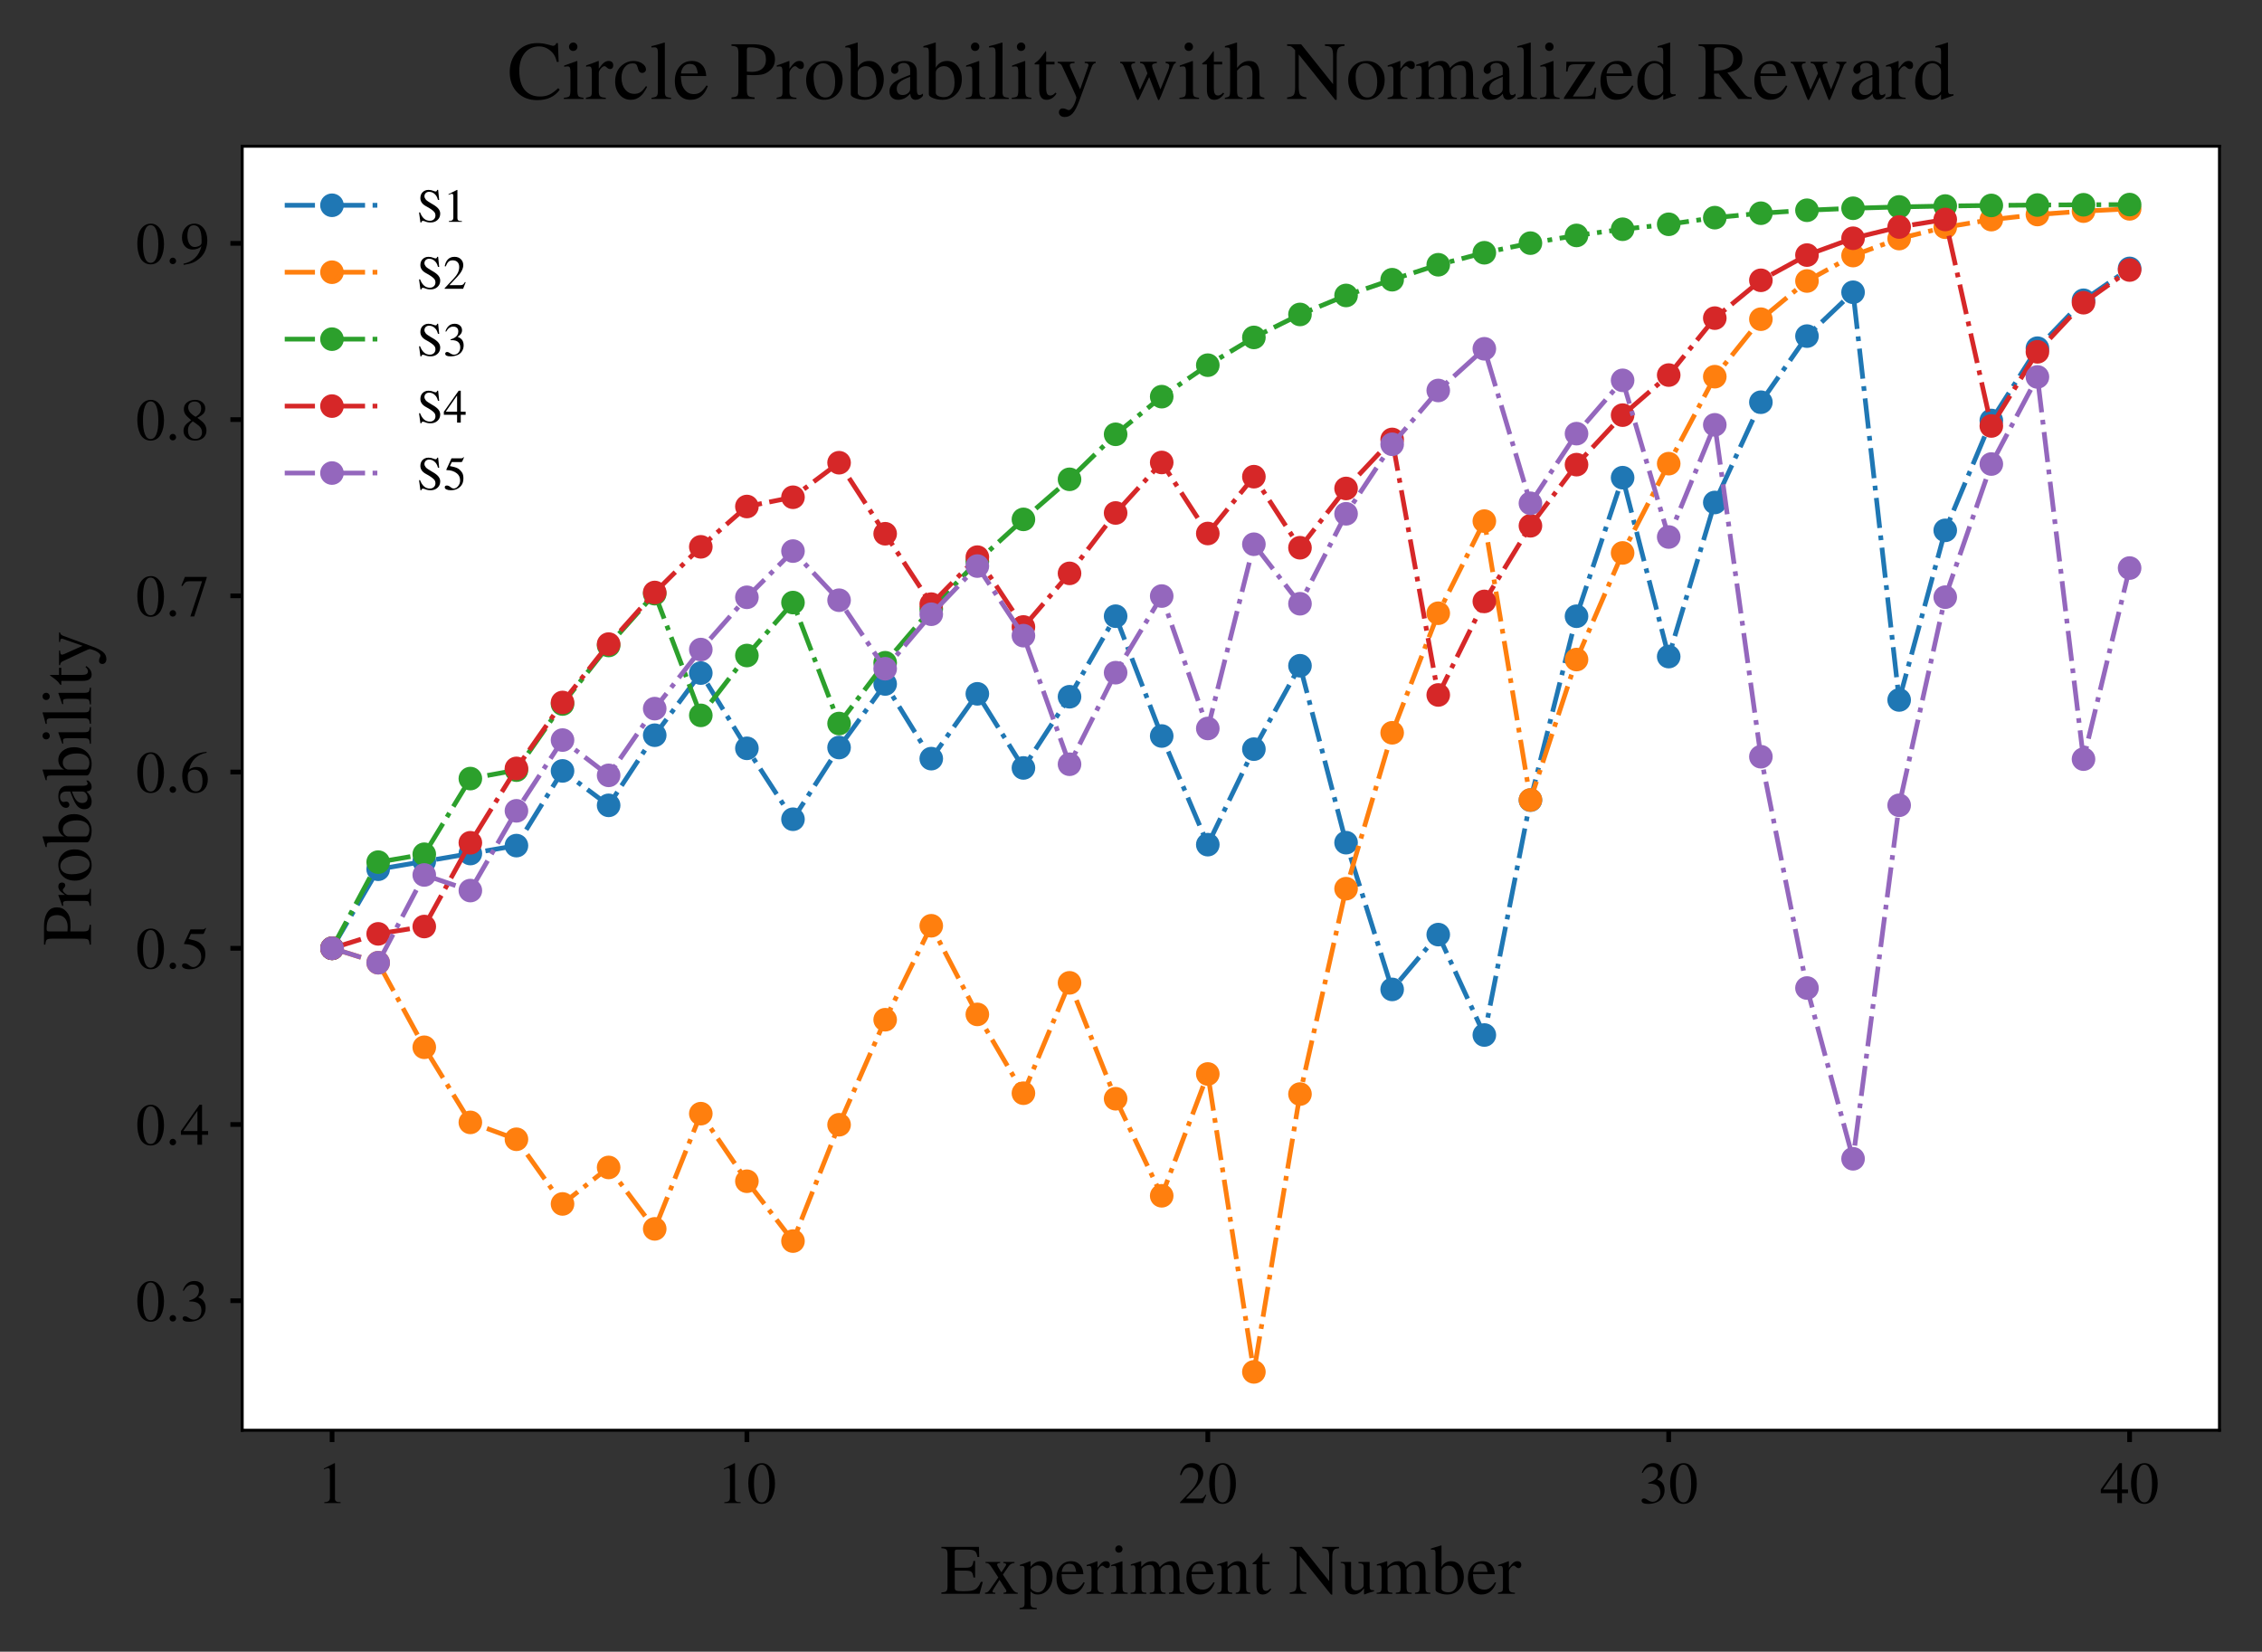<?xml version="1.0" encoding="utf-8" standalone="no"?>
<!DOCTYPE svg PUBLIC "-//W3C//DTD SVG 1.1//EN"
  "http://www.w3.org/Graphics/SVG/1.1/DTD/svg11.dtd">
<!-- Created with matplotlib (https://matplotlib.org/) -->
<svg height="279.702pt" version="1.1" viewBox="0 0 383.011 279.702" width="383.011pt" xmlns="http://www.w3.org/2000/svg" xmlns:xlink="http://www.w3.org/1999/xlink">
 <rect x="0" y="0" width="383.011" height="279.702" fill="#333333" stroke="none"/>
 <defs>
  <style type="text/css">*{stroke-linecap:butt;stroke-linejoin:round;}</style>
 </defs>
 <g id="figure_1">
  <g id="patch_1">
   <path d="M 0 279.702 
L 383.011 279.702 
L 383.011 0 
L 0 0 
z
" style="fill:none;"/>
  </g>
  <g id="axes_1">
   <g id="patch_2">
    <path d="M 41.011 242.202 
L 375.811 242.202 
L 375.811 24.762 
L 41.011 24.762 
z
" style="fill:#ffffff;"/>
   </g>
   <g id="matplotlib.axis_1">
    <g id="xtick_1">
     <g id="line2d_1">
      <defs>
       <path d="M 0 0 
L 0 2 
" id="mdc3e9413c1" style="stroke:#000000;stroke-width:0.8;"/>
      </defs>
      <g>
       <use style="stroke:#000000;stroke-width:0.8;" x="56.229" xlink:href="#mdc3e9413c1" y="242.202"/>
      </g>
     </g>
     <g id="text_1">
      <!-- 1 -->
      <g transform="translate(53.729 254.531)scale(0.1 -0.1)">
       <defs>
        <path d="M 39.406 0 
L 11.797 0 
L 11.797 1.5 
Q 17.297 1.797 19.297 3.547 
Q 21.297 5.297 21.297 9.5 
L 21.297 54.406 
Q 21.297 59.297 18.297 59.297 
Q 16.906 59.297 13.797 58.094 
L 11.094 57.094 
L 11.094 58.5 
L 29 67.594 
L 29.906 67.297 
L 29.906 7.594 
Q 29.906 4.297 31.906 2.891 
Q 33.906 1.5 39.406 1.5 
z
" id="STIXGeneral-Regular-49"/>
       </defs>
       <use xlink:href="#STIXGeneral-Regular-49"/>
      </g>
     </g>
    </g>
    <g id="xtick_2">
     <g id="line2d_2">
      <g>
       <use style="stroke:#000000;stroke-width:0.8;" x="126.467" xlink:href="#mdc3e9413c1" y="242.202"/>
      </g>
     </g>
     <g id="text_2">
      <!-- 10 -->
      <g transform="translate(121.467 254.531)scale(0.1 -0.1)">
       <defs>
        <path d="M 47.594 33 
Q 47.594 26.297 46.297 20.344 
Q 45 14.406 42.453 9.406 
Q 39.906 4.406 35.406 1.5 
Q 30.906 -1.406 25 -1.406 
Q 18.906 -1.406 14.297 1.688 
Q 9.703 4.797 7.203 10 
Q 4.703 15.203 3.547 21.094 
Q 2.406 27 2.406 33.594 
Q 2.406 42.906 4.703 50.344 
Q 7 57.797 12.344 62.688 
Q 17.703 67.594 25.406 67.594 
Q 35.203 67.594 41.391 58 
Q 47.594 48.406 47.594 33 
z
M 38 32.5 
Q 38 48.297 34.641 56.641 
Q 31.297 65 24.797 65 
Q 18.594 65 15.297 56.594 
Q 12 48.203 12 32.906 
Q 12 17.5 15.297 9.344 
Q 18.594 1.203 25 1.203 
Q 31.297 1.203 34.641 9.344 
Q 38 17.5 38 32.5 
z
" id="STIXGeneral-Regular-48"/>
       </defs>
       <use xlink:href="#STIXGeneral-Regular-49"/>
       <use x="50" xlink:href="#STIXGeneral-Regular-48"/>
      </g>
     </g>
    </g>
    <g id="xtick_3">
     <g id="line2d_3">
      <g>
       <use style="stroke:#000000;stroke-width:0.8;" x="204.509" xlink:href="#mdc3e9413c1" y="242.202"/>
      </g>
     </g>
     <g id="text_3">
      <!-- 20 -->
      <g transform="translate(199.509 254.531)scale(0.1 -0.1)">
       <defs>
        <path d="M 47.406 13.703 
L 42 0 
L 2.906 0 
L 2.906 1.203 
L 20.703 20.094 
Q 27.703 27.406 30.703 33.5 
Q 33.703 39.594 33.703 46.094 
Q 33.703 52.797 30 56.5 
Q 26.297 60.203 19.797 60.203 
Q 14.406 60.203 11.25 57.391 
Q 8.094 54.594 5.094 47.203 
L 3 47.703 
Q 4.703 57 9.844 62.297 
Q 15 67.594 23.797 67.594 
Q 32.094 67.594 37.188 62.594 
Q 42.297 57.594 42.297 50 
Q 42.297 38.703 29.5 25.203 
L 13 7.594 
L 36.406 7.594 
Q 39.703 7.594 41.641 8.891 
Q 43.594 10.203 46 14.297 
z
" id="STIXGeneral-Regular-50"/>
       </defs>
       <use xlink:href="#STIXGeneral-Regular-50"/>
       <use x="50" xlink:href="#STIXGeneral-Regular-48"/>
      </g>
     </g>
    </g>
    <g id="xtick_4">
     <g id="line2d_4">
      <g>
       <use style="stroke:#000000;stroke-width:0.8;" x="282.551" xlink:href="#mdc3e9413c1" y="242.202"/>
      </g>
     </g>
     <g id="text_4">
      <!-- 30 -->
      <g transform="translate(277.551 254.531)scale(0.1 -0.1)">
       <defs>
        <path d="M 6.094 51 
L 4.5 51.406 
Q 6.797 58.906 11.688 63.25 
Q 16.594 67.594 24.094 67.594 
Q 31.094 67.594 35.391 63.797 
Q 39.703 60 39.703 53.906 
Q 39.703 45.703 30.406 40.094 
Q 35.906 37.703 38.703 34.797 
Q 43.094 29.906 43.094 21.906 
Q 43.094 13.906 38.5 7.906 
Q 35.094 3.297 28.75 0.938 
Q 22.406 -1.406 15.297 -1.406 
Q 4.094 -1.406 4.094 4.297 
Q 4.094 5.906 5.297 6.906 
Q 6.5 7.906 8.203 7.906 
Q 10.703 7.906 14.297 5.297 
Q 18.703 2.203 22.906 2.203 
Q 28.406 2.203 32.156 6.641 
Q 35.906 11.094 35.906 17.5 
Q 35.906 29 25.5 32 
Q 22.406 33 15.297 33 
L 15.297 34.406 
Q 20.906 36.297 23.703 38 
Q 31.797 42.594 31.797 51.406 
Q 31.797 56.406 28.938 59 
Q 26.094 61.594 21 61.594 
Q 12 61.594 6.094 51 
z
" id="STIXGeneral-Regular-51"/>
       </defs>
       <use xlink:href="#STIXGeneral-Regular-51"/>
       <use x="50" xlink:href="#STIXGeneral-Regular-48"/>
      </g>
     </g>
    </g>
    <g id="xtick_5">
     <g id="line2d_5">
      <g>
       <use style="stroke:#000000;stroke-width:0.8;" x="360.593" xlink:href="#mdc3e9413c1" y="242.202"/>
      </g>
     </g>
     <g id="text_5">
      <!-- 40 -->
      <g transform="translate(355.593 254.531)scale(0.1 -0.1)">
       <defs>
        <path d="M 47.297 16.703 
L 37 16.703 
L 37 0 
L 29.203 0 
L 29.203 16.703 
L 1.203 16.703 
L 1.203 23.094 
L 32.594 67.594 
L 37 67.594 
L 37 23.094 
L 47.297 23.094 
z
M 29.203 23.094 
L 29.203 57.406 
L 5.203 23.094 
z
" id="STIXGeneral-Regular-52"/>
       </defs>
       <use xlink:href="#STIXGeneral-Regular-52"/>
       <use x="50" xlink:href="#STIXGeneral-Regular-48"/>
      </g>
     </g>
    </g>
    <g id="text_6">
     <!-- Experiment Number -->
     <g transform="translate(159.253 269.897)scale(0.12 -0.12)">
      <defs>
       <path d="M 59.703 16.906 
L 55.094 0 
L 1.203 0 
L 1.203 1.906 
Q 6.906 2.297 8.406 3.938 
Q 9.906 5.594 9.906 11.406 
L 9.906 55 
Q 9.906 60.594 8.344 62.297 
Q 6.797 64 1.203 64.297 
L 1.203 66.203 
L 54.203 66.203 
L 54.594 51.906 
L 52.094 51.906 
Q 51 58.594 48.203 60.5 
Q 45.406 62.406 36.703 62.406 
L 23.594 62.406 
Q 21.406 62.406 20.75 61.75 
Q 20.094 61.094 20.094 58.797 
L 20.094 36.797 
L 35.203 36.797 
Q 41.5 36.797 43.547 38.594 
Q 45.594 40.406 46.5 46.406 
L 48.797 46.406 
L 48.797 23 
L 46.5 23 
Q 45.594 29.297 43.594 31 
Q 41.594 32.703 35.203 32.703 
L 20.094 32.703 
L 20.094 8.406 
Q 20.094 5.406 22.188 4.547 
Q 24.297 3.703 30.203 3.703 
L 33.797 3.703 
Q 44.5 3.703 49 6.297 
Q 53.5 8.906 56.906 16.906 
z
" id="STIXGeneral-Regular-69"/>
       <path d="M 47.906 0 
L 27.797 0 
L 27.797 1.5 
Q 30.297 1.703 31.047 2.141 
Q 31.797 2.594 31.797 3.906 
Q 31.797 4.797 31.203 5.703 
L 22.094 19.703 
L 14.203 7.406 
Q 12.203 4.297 12.203 3.297 
Q 12.203 1.5 16.203 1.5 
L 16.203 0 
L 1.703 0 
L 1.703 1.5 
Q 4.203 1.703 5.547 2.641 
Q 6.906 3.594 9 6.594 
L 20.406 23.094 
L 11 37.5 
Q 8.703 41 7.094 42.25 
Q 5.5 43.5 3.297 43.5 
L 2.406 43.5 
L 2.406 45 
L 23.094 45 
L 23.094 43.5 
Q 18.797 43.406 18.797 41.297 
Q 18.797 39.203 23.406 32.406 
Q 24.703 30.594 24.797 30.406 
Q 25.297 31.094 27.797 34.797 
Q 28.297 35.703 29 36.703 
Q 29.703 37.703 30.047 38.297 
Q 30.406 38.906 30.797 39.5 
Q 31.203 40.094 31.344 40.547 
Q 31.5 41 31.5 41.297 
Q 31.5 43.203 27.5 43.5 
L 27.5 45 
L 43.297 45 
L 43.297 43.5 
Q 38.203 43.297 35.203 39.094 
L 26.906 27.094 
L 39.703 7.5 
Q 43.594 1.5 47.906 1.5 
z
" id="STIXGeneral-Regular-120"/>
       <path d="M 15.906 45.797 
L 15.906 38.094 
Q 22.203 46 30.297 46 
Q 37.594 46 42.297 40 
Q 47 34 47 24.703 
Q 47 13.797 40.953 6.391 
Q 34.906 -1 26 -1 
Q 22.906 -1 20.75 -0.094 
Q 18.594 0.797 15.906 3.297 
L 15.906 -12.406 
Q 15.906 -17.094 17.5 -18.438 
Q 19.094 -19.797 24.703 -19.906 
L 24.703 -21.703 
L 0.5 -21.703 
L 0.5 -20 
Q 4.906 -19.594 6.203 -18.297 
Q 7.5 -17 7.5 -13.094 
L 7.5 33.703 
Q 7.5 37.203 6.703 38.297 
Q 5.906 39.406 3.406 39.406 
Q 1.797 39.406 0.906 39.297 
L 0.906 40.906 
Q 7.906 43 15.297 46 
z
M 15.906 33.406 
L 15.906 8.797 
Q 15.906 6.594 19.344 4.391 
Q 22.797 2.203 26.297 2.203 
Q 31.703 2.203 35.047 7.297 
Q 38.406 12.406 38.406 20.703 
Q 38.406 29.5 35.047 34.75 
Q 31.703 40 26.094 40 
Q 22.594 40 19.25 37.797 
Q 15.906 35.594 15.906 33.406 
z
" id="STIXGeneral-Regular-112"/>
       <path d="M 40.797 16.406 
L 42.406 15.703 
Q 36.406 -1 21.5 -1 
Q 12.703 -1 7.594 5.141 
Q 2.5 11.297 2.5 21.703 
Q 2.5 32.406 8.203 39.203 
Q 13.906 46 23.203 46 
Q 32.203 46 37.094 39.094 
Q 40 35.094 40.5 27.703 
L 9.703 27.703 
Q 10.094 21.406 10.938 18.094 
Q 11.797 14.797 14.297 11.406 
Q 18.5 5.906 25.406 5.906 
Q 30.297 5.906 33.641 8.297 
Q 37 10.703 40.797 16.406 
z
M 9.906 30.906 
L 30.297 30.906 
Q 29.406 37.203 27.344 39.797 
Q 25.297 42.406 20.5 42.406 
Q 16.297 42.406 13.5 39.453 
Q 10.703 36.5 9.906 30.906 
z
" id="STIXGeneral-Regular-101"/>
       <path d="M 16 45.797 
L 16 36.594 
Q 19.797 42 22.344 44 
Q 24.906 46 28 46 
Q 30.594 46 32.047 44.594 
Q 33.5 43.203 33.5 40.703 
Q 33.5 38.594 32.453 37.391 
Q 31.406 36.203 29.594 36.203 
Q 27.703 36.203 25.594 38.203 
Q 24 39.703 23 39.703 
Q 20.906 39.703 18.453 36.797 
Q 16 33.906 16 31.5 
L 16 9 
Q 16 4.703 17.703 3.203 
Q 19.406 1.703 24.5 1.5 
L 24.5 0 
L 0.5 0 
L 0.5 1.5 
Q 5.297 2.406 6.438 3.5 
Q 7.594 4.594 7.594 8.406 
L 7.594 33.406 
Q 7.594 36.703 6.844 38.047 
Q 6.094 39.406 4.203 39.406 
Q 2.594 39.406 0.703 39 
L 0.703 40.594 
Q 7 42.594 15.5 46 
z
" id="STIXGeneral-Regular-114"/>
       <path d="M 18 63.203 
Q 18 61 16.5 59.547 
Q 15 58.094 12.797 58.094 
Q 10.703 58.094 9.25 59.547 
Q 7.797 61 7.797 63.203 
Q 7.797 65.297 9.297 66.797 
Q 10.797 68.297 12.906 68.297 
Q 15.094 68.297 16.547 66.797 
Q 18 65.297 18 63.203 
z
M 25.297 0 
L 1.594 0 
L 1.594 1.5 
Q 6.797 1.797 8.141 3.297 
Q 9.5 4.797 9.5 10.406 
L 9.5 33.094 
Q 9.5 36.594 8.797 38 
Q 8.094 39.406 6.203 39.406 
Q 3.797 39.406 2 38.906 
L 2 40.5 
L 17.5 46 
L 17.906 45.594 
L 17.906 10.5 
Q 17.906 4.906 19.156 3.406 
Q 20.406 1.906 25.297 1.5 
z
" id="STIXGeneral-Regular-105"/>
       <path d="M 77.5 0 
L 55.703 0 
L 55.703 1.5 
Q 59.906 1.906 61.047 3.25 
Q 62.203 4.594 62.203 9 
L 62.203 29.594 
Q 62.203 35.594 60.453 38.188 
Q 58.703 40.797 54.5 40.797 
Q 51 40.797 48.547 39.391 
Q 46.094 38 43.797 34.703 
L 43.797 9.5 
Q 43.797 4.703 45.25 3.141 
Q 46.703 1.594 51 1.5 
L 51 0 
L 28.594 0 
L 28.594 1.5 
Q 33 1.797 34.203 2.938 
Q 35.406 4.094 35.406 8.594 
L 35.406 29.703 
Q 35.406 40.797 28.906 40.797 
Q 26.094 40.797 22.938 39.547 
Q 19.797 38.297 18.297 36.5 
Q 17 35 17 34.797 
L 17 7 
Q 17 3.797 18.391 2.75 
Q 19.797 1.703 23.797 1.5 
L 23.797 0 
L 1.594 0 
L 1.594 1.5 
Q 5.797 1.594 7.188 3.047 
Q 8.594 4.5 8.594 8.797 
L 8.594 33.594 
Q 8.594 37.297 7.797 38.75 
Q 7 40.203 5.094 40.203 
Q 3.594 40.203 1.906 39.797 
L 1.906 41.5 
Q 8.703 43.406 15.797 46 
L 16.594 45.703 
L 16.594 38.297 
L 16.797 38.297 
Q 21.297 43 24.75 44.5 
Q 28.203 46 32.094 46 
Q 40 46 42.703 37.594 
Q 50.5 46 59 46 
Q 70.594 46 70.594 28 
L 70.594 7.703 
Q 70.594 4.406 71.594 3.156 
Q 72.594 1.906 74.906 1.703 
L 77.5 1.5 
z
" id="STIXGeneral-Regular-109"/>
       <path d="M 48.5 0 
L 27.703 0 
L 27.797 1.5 
Q 31.5 1.797 32.75 3.641 
Q 34 5.5 34 10.5 
L 34 30.406 
Q 34 40.5 26.703 40.5 
Q 24.203 40.5 22 39.297 
Q 19.797 38.094 16.406 34.797 
L 16.406 7.203 
Q 16.406 4.203 17.75 3 
Q 19.094 1.797 22.906 1.5 
L 22.906 0 
L 1.797 0 
L 1.797 1.5 
Q 5.594 1.797 6.797 3.344 
Q 8 4.906 8 9.406 
L 8 33.703 
Q 8 37.406 7.297 38.797 
Q 6.594 40.203 4.5 40.203 
Q 2.5 40.203 1.594 39.797 
L 1.594 41.5 
Q 8.594 43.5 15.297 46 
L 16.094 45.703 
L 16.094 37.906 
L 16.203 37.906 
Q 23.297 46 30.594 46 
Q 36.297 46 39.344 42 
Q 42.406 38 42.406 30.594 
L 42.406 8.5 
Q 42.406 4.5 43.594 3.203 
Q 44.797 1.906 48.5 1.5 
z
" id="STIXGeneral-Regular-110"/>
       <path d="M 26.594 7.703 
L 27.906 6.594 
Q 23.094 -1 15.797 -1 
Q 7 -1 7 11.703 
L 7 41.797 
L 1.703 41.797 
Q 1.297 42.094 1.297 42.5 
Q 1.297 43.297 3 44.406 
Q 6.797 46.594 12.703 55.094 
Q 12.906 55.406 13.656 56.344 
Q 14.406 57.297 14.703 57.906 
Q 15.406 57.906 15.406 56.594 
L 15.406 45 
L 25.5 45 
L 25.5 41.797 
L 15.406 41.797 
L 15.406 13.203 
Q 15.406 8.406 16.594 6.297 
Q 17.797 4.203 20.594 4.203 
Q 23.594 4.203 26.594 7.703 
z
" id="STIXGeneral-Regular-116"/>
       <path id="STIXGeneral-Regular-32"/>
       <path d="M 70.703 66.203 
L 70.703 64.297 
Q 65.594 63.797 64.094 62.5 
Q 62.5 61.094 61.844 58.688 
Q 61.203 56.297 61.203 50.703 
L 61.203 -1.094 
L 59.406 -1.094 
L 15.297 53.797 
L 15.297 15 
Q 15.297 7.406 17 5.047 
Q 18.703 2.703 24.594 1.906 
L 24.594 0 
L 1.203 0 
L 1.203 1.906 
Q 7.406 2.594 9.156 4.844 
Q 10.906 7.094 10.906 15 
L 10.906 59 
Q 8.297 62.203 6.5 63.25 
Q 4.703 64.297 1.203 64.297 
L 1.203 66.203 
L 18.203 66.203 
L 56.797 17.906 
L 56.797 51.906 
Q 56.797 59.5 54.906 61.703 
Q 53.703 63 52.25 63.453 
Q 50.797 63.906 47 64.297 
L 47 66.203 
z
" id="STIXGeneral-Regular-78"/>
       <path d="M 48 5 
L 48 3.594 
Q 40.203 1.5 34.297 -0.906 
L 33.797 -0.594 
L 33.797 7.594 
L 33.594 7.594 
Q 27.297 -1 19.297 -1 
Q 13.594 -1 10.344 2.5 
Q 7.094 6 7.094 11.797 
L 7.094 36.906 
Q 7.094 40.594 5.797 42 
Q 4.5 43.406 0.906 43.594 
L 0.906 45 
L 15.5 45 
L 15.5 12.703 
Q 15.5 9.297 17.547 7.047 
Q 19.594 4.797 22.594 4.797 
Q 27.5 4.797 31 7.906 
Q 32.297 9.094 32.797 10.141 
Q 33.297 11.203 33.297 13.703 
L 33.297 36.797 
Q 33.297 40.703 31.891 41.844 
Q 30.5 43 25.906 43.297 
L 25.906 45 
L 41.703 45 
L 41.703 10.703 
Q 41.703 7.203 42.844 6.094 
Q 44 5 47.406 5 
z
" id="STIXGeneral-Regular-117"/>
       <path d="M 15.297 68.094 
L 15.297 37.594 
Q 16.906 41.406 20.547 43.703 
Q 24.203 46 28.797 46 
Q 36.703 46 41.75 39.703 
Q 46.797 33.406 46.797 24 
Q 46.797 13 40.094 6 
Q 33.406 -1 23.406 -1 
Q 17.297 -1 12.094 1.047 
Q 6.906 3.094 6.906 5.594 
L 6.906 56.594 
Q 6.906 60.297 6 61.344 
Q 5.094 62.406 2 62.406 
Q 1.297 62.406 0.297 62.203 
L 0.297 63.906 
L 3.297 64.797 
Q 13.5 67.906 14.797 68.297 
z
M 15.297 31.797 
L 15.297 7.406 
Q 15.297 5.094 18.141 3.641 
Q 21 2.203 25 2.203 
Q 30.906 2.203 34.297 6.5 
Q 38 11.094 38 19.703 
Q 38 29.5 34.094 35 
Q 30.797 39.703 25.203 39.703 
Q 21.203 39.703 18.25 37.344 
Q 15.297 35 15.297 31.797 
z
" id="STIXGeneral-Regular-98"/>
      </defs>
      <use xlink:href="#STIXGeneral-Regular-69"/>
      <use x="61.1" xlink:href="#STIXGeneral-Regular-120"/>
      <use x="111.1" xlink:href="#STIXGeneral-Regular-112"/>
      <use x="161.1" xlink:href="#STIXGeneral-Regular-101"/>
      <use x="205.5" xlink:href="#STIXGeneral-Regular-114"/>
      <use x="238.8" xlink:href="#STIXGeneral-Regular-105"/>
      <use x="266.6" xlink:href="#STIXGeneral-Regular-109"/>
      <use x="344.4" xlink:href="#STIXGeneral-Regular-101"/>
      <use x="388.8" xlink:href="#STIXGeneral-Regular-110"/>
      <use x="438.8" xlink:href="#STIXGeneral-Regular-116"/>
      <use x="466.6" xlink:href="#STIXGeneral-Regular-32"/>
      <use x="491.6" xlink:href="#STIXGeneral-Regular-78"/>
      <use x="563.8" xlink:href="#STIXGeneral-Regular-117"/>
      <use x="613.8" xlink:href="#STIXGeneral-Regular-109"/>
      <use x="691.6" xlink:href="#STIXGeneral-Regular-98"/>
      <use x="741.6" xlink:href="#STIXGeneral-Regular-101"/>
      <use x="786" xlink:href="#STIXGeneral-Regular-114"/>
     </g>
    </g>
   </g>
   <g id="matplotlib.axis_2">
    <g id="ytick_1">
     <g id="line2d_6">
      <defs>
       <path d="M 0 0 
L -2 0 
" id="m3376cdf969" style="stroke:#000000;stroke-width:0.8;"/>
      </defs>
      <g>
       <use style="stroke:#000000;stroke-width:0.8;" x="41.011" xlink:href="#m3376cdf969" y="220.269"/>
      </g>
     </g>
     <g id="text_7">
      <!-- 0.3 -->
      <g transform="translate(23.011 223.684)scale(0.1 -0.1)">
       <defs>
        <path d="M 18.094 4.297 
Q 18.094 2.094 16.438 0.5 
Q 14.797 -1.094 12.5 -1.094 
Q 10.203 -1.094 8.594 0.5 
Q 7 2.094 7 4.391 
Q 7 6.703 8.641 8.344 
Q 10.297 10 12.594 10 
Q 14.797 10 16.438 8.297 
Q 18.094 6.594 18.094 4.297 
z
" id="STIXGeneral-Regular-46"/>
       </defs>
       <use xlink:href="#STIXGeneral-Regular-48"/>
       <use x="50" xlink:href="#STIXGeneral-Regular-46"/>
       <use x="75" xlink:href="#STIXGeneral-Regular-51"/>
      </g>
     </g>
    </g>
    <g id="ytick_2">
     <g id="line2d_7">
      <g>
       <use style="stroke:#000000;stroke-width:0.8;" x="41.011" xlink:href="#m3376cdf969" y="190.426"/>
      </g>
     </g>
     <g id="text_8">
      <!-- 0.4 -->
      <g transform="translate(23.011 193.841)scale(0.1 -0.1)">
       <use xlink:href="#STIXGeneral-Regular-48"/>
       <use x="50" xlink:href="#STIXGeneral-Regular-46"/>
       <use x="75" xlink:href="#STIXGeneral-Regular-52"/>
      </g>
     </g>
    </g>
    <g id="ytick_3">
     <g id="line2d_8">
      <g>
       <use style="stroke:#000000;stroke-width:0.8;" x="41.011" xlink:href="#m3376cdf969" y="160.583"/>
      </g>
     </g>
     <g id="text_9">
      <!-- 0.5 -->
      <g transform="translate(23.011 163.998)scale(0.1 -0.1)">
       <defs>
        <path d="M 43.797 68.094 
L 40.203 59.594 
Q 39.594 58.297 37.5 58.297 
L 18.094 58.297 
L 14.094 49.797 
Q 25.094 47.703 30 45.25 
Q 34.906 42.797 39.094 37 
Q 42.594 32.203 42.594 24.297 
Q 42.594 17.094 40.25 12.188 
Q 37.906 7.297 32.797 3.5 
Q 26 -1.406 15.797 -1.406 
Q 10.094 -1.406 6.594 0.297 
Q 3.094 2 3.094 4.797 
Q 3.094 8.594 7.594 8.594 
Q 11.203 8.594 15 5.5 
Q 18.906 2.297 22.094 2.297 
Q 27.297 2.297 31.438 7.5 
Q 35.594 12.703 35.594 19.203 
Q 35.594 28.797 28.906 34.203 
Q 20.203 41.203 7.594 41.203 
Q 6.406 41.203 6.406 42 
L 6.5 42.5 
L 17.406 66.203 
L 38.094 66.203 
Q 39.797 66.203 40.75 66.703 
Q 41.703 67.203 42.906 68.797 
z
" id="STIXGeneral-Regular-53"/>
       </defs>
       <use xlink:href="#STIXGeneral-Regular-48"/>
       <use x="50" xlink:href="#STIXGeneral-Regular-46"/>
       <use x="75" xlink:href="#STIXGeneral-Regular-53"/>
      </g>
     </g>
    </g>
    <g id="ytick_4">
     <g id="line2d_9">
      <g>
       <use style="stroke:#000000;stroke-width:0.8;" x="41.011" xlink:href="#m3376cdf969" y="130.741"/>
      </g>
     </g>
     <g id="text_10">
      <!-- 0.6 -->
      <g transform="translate(23.011 134.155)scale(0.1 -0.1)">
       <defs>
        <path d="M 44.594 68.406 
L 44.797 66.797 
Q 33 64.906 25.094 57.25 
Q 17.203 49.594 15.203 38.297 
Q 21 42.797 27.906 42.797 
Q 36.703 42.797 41.75 37.188 
Q 46.797 31.594 46.797 21.906 
Q 46.797 12.094 41.703 5.906 
Q 35.797 -1.406 25.797 -1.406 
Q 13.594 -1.406 8.094 8.703 
Q 3.406 17.297 3.406 27.906 
Q 3.406 44.297 14.297 55.5 
Q 20.5 61.906 27.047 64.547 
Q 33.594 67.203 44.594 68.406 
z
M 37.797 18.797 
Q 37.797 38.203 24.297 38.203 
Q 19.297 38.203 16 35.547 
Q 12.703 32.906 12.703 26.594 
Q 12.703 14.906 16.344 8.156 
Q 20 1.406 26.906 1.406 
Q 32.203 1.406 35 6.156 
Q 37.797 10.906 37.797 18.797 
z
" id="STIXGeneral-Regular-54"/>
       </defs>
       <use xlink:href="#STIXGeneral-Regular-48"/>
       <use x="50" xlink:href="#STIXGeneral-Regular-46"/>
       <use x="75" xlink:href="#STIXGeneral-Regular-54"/>
      </g>
     </g>
    </g>
    <g id="ytick_5">
     <g id="line2d_10">
      <g>
       <use style="stroke:#000000;stroke-width:0.8;" x="41.011" xlink:href="#m3376cdf969" y="100.898"/>
      </g>
     </g>
     <g id="text_11">
      <!-- 0.7 -->
      <g transform="translate(23.011 104.313)scale(0.1 -0.1)">
       <defs>
        <path d="M 44.906 64.594 
L 23.703 -0.797 
L 17.203 -0.797 
L 37 58.797 
L 15.5 58.797 
Q 11.203 58.797 9.094 57.297 
Q 7 55.797 3.797 50.594 
L 2 51.5 
L 8 66.203 
L 44.906 66.203 
z
" id="STIXGeneral-Regular-55"/>
       </defs>
       <use xlink:href="#STIXGeneral-Regular-48"/>
       <use x="50" xlink:href="#STIXGeneral-Regular-46"/>
       <use x="75" xlink:href="#STIXGeneral-Regular-55"/>
      </g>
     </g>
    </g>
    <g id="ytick_6">
     <g id="line2d_11">
      <g>
       <use style="stroke:#000000;stroke-width:0.8;" x="41.011" xlink:href="#m3376cdf969" y="71.055"/>
      </g>
     </g>
     <g id="text_12">
      <!-- 0.8 -->
      <g transform="translate(23.011 74.47)scale(0.1 -0.1)">
       <defs>
        <path d="M 44.5 15.5 
Q 44.5 7.797 39.141 3.188 
Q 33.797 -1.406 24.797 -1.406 
Q 16.406 -1.406 11 3.188 
Q 5.594 7.797 5.594 14.906 
Q 5.594 20.203 8.188 23.953 
Q 10.797 27.703 18.594 33.203 
Q 11.094 39.406 8.641 43.203 
Q 6.203 47 6.203 52 
Q 6.203 59.094 11.641 63.344 
Q 17.094 67.594 25.594 67.594 
Q 32.906 67.594 37.656 63.438 
Q 42.406 59.297 42.406 53.297 
Q 42.406 47.797 39.547 44.5 
Q 36.703 41.203 29 37.094 
Q 38 31.094 41.25 26.391 
Q 44.5 21.703 44.5 15.5 
z
M 35.5 53.297 
Q 35.5 58.5 32.594 61.641 
Q 29.703 64.797 24.594 64.797 
Q 19.5 64.797 16.547 62.141 
Q 13.594 59.5 13.594 54.891 
Q 13.594 50.297 16.547 46.547 
Q 19.5 42.797 26.094 38.906 
Q 31.203 41.906 33.344 45.25 
Q 35.5 48.594 35.5 53.297 
z
M 27.094 27.203 
L 21.203 31.203 
Q 16.797 27.594 15 24.141 
Q 13.203 20.703 13.203 15.797 
Q 13.203 9 16.641 5.203 
Q 20.094 1.406 25.906 1.406 
Q 30.797 1.406 33.844 4.453 
Q 36.906 7.5 36.906 12.406 
Q 36.906 16.906 34.594 20.297 
Q 32.297 23.703 27.094 27.203 
z
" id="STIXGeneral-Regular-56"/>
       </defs>
       <use xlink:href="#STIXGeneral-Regular-48"/>
       <use x="50" xlink:href="#STIXGeneral-Regular-46"/>
       <use x="75" xlink:href="#STIXGeneral-Regular-56"/>
      </g>
     </g>
    </g>
    <g id="ytick_7">
     <g id="line2d_12">
      <g>
       <use style="stroke:#000000;stroke-width:0.8;" x="41.011" xlink:href="#m3376cdf969" y="41.212"/>
      </g>
     </g>
     <g id="text_13">
      <!-- 0.9 -->
      <g transform="translate(23.011 44.627)scale(0.1 -0.1)">
       <defs>
        <path d="M 5.906 -2.203 
L 5.594 -0.203 
Q 17.094 1.797 25.047 9.5 
Q 33 17.203 36 29.406 
Q 30.203 23.703 21 23.703 
Q 12.906 23.703 7.953 29.297 
Q 3 34.906 3 44 
Q 3 54.094 8.953 60.844 
Q 14.906 67.594 23.797 67.594 
Q 33.297 67.594 39.5 60 
Q 45.906 52 45.906 39.406 
Q 45.906 30.594 42.844 22.844 
Q 39.797 15.094 33.906 9.703 
Q 27.703 4.094 21.797 1.641 
Q 15.906 -0.797 5.906 -2.203 
z
M 36.203 35.5 
L 36.203 39.406 
Q 36.203 64.797 23 64.797 
Q 18.297 64.797 15.703 61.406 
Q 14.203 59.406 13.203 55.406 
Q 12.203 51.406 12.203 47.406 
Q 12.203 38.5 15.547 33.25 
Q 18.906 28 24.5 28 
Q 28.5 28 32.344 29.953 
Q 36.203 31.906 36.203 35.5 
z
" id="STIXGeneral-Regular-57"/>
       </defs>
       <use xlink:href="#STIXGeneral-Regular-48"/>
       <use x="50" xlink:href="#STIXGeneral-Regular-46"/>
       <use x="75" xlink:href="#STIXGeneral-Regular-57"/>
      </g>
     </g>
    </g>
    <g id="text_14">
     <!-- Probability -->
     <g transform="translate(15.396 160.157)rotate(-90)scale(0.12 -0.12)">
      <defs>
       <path d="M 1.594 66.203 
L 27.5 66.203 
Q 41.703 66.203 49.203 59.906 
Q 54.203 55.703 54.203 48 
Q 54.203 40 48.5 34.906 
Q 44.297 31.094 39.891 29.938 
Q 35.5 28.797 27.094 28.797 
Q 24.203 28.797 20.203 29.094 
L 20.203 11.203 
Q 20.203 5.5 21.844 3.844 
Q 23.5 2.203 29.594 1.906 
L 29.594 0 
L 1.594 0 
L 1.594 1.906 
Q 7.406 2.297 8.703 4 
Q 10 5.703 10 12.203 
L 10 55.094 
Q 10 60.703 8.547 62.297 
Q 7.094 63.906 1.594 64.297 
z
M 20.203 58.906 
L 20.203 33.094 
Q 23.594 32.797 26.297 32.797 
Q 34.406 32.797 38.844 36.75 
Q 43.297 40.703 43.297 47.5 
Q 43.297 55.594 38.688 59.047 
Q 34.094 62.5 23.703 62.5 
Q 21.594 62.5 20.891 61.75 
Q 20.203 61 20.203 58.906 
z
" id="STIXGeneral-Regular-80"/>
       <path d="M 47 23.094 
Q 47 12.594 40.75 5.797 
Q 34.5 -1 24.5 -1 
Q 15.297 -1 9.094 5.75 
Q 2.906 12.5 2.906 22.797 
Q 2.906 33.203 9.094 39.594 
Q 15.297 46 25.406 46 
Q 34.703 46 40.844 39.641 
Q 47 33.297 47 23.094 
z
M 38 20.406 
Q 38 31.797 33 38.203 
Q 29 43.203 23.5 43.203 
Q 18.297 43.203 15.094 38.953 
Q 11.906 34.703 11.906 27.297 
Q 11.906 14.5 17.203 6.797 
Q 20.594 1.797 26.203 1.797 
Q 31.703 1.797 34.844 6.75 
Q 38 11.703 38 20.406 
z
" id="STIXGeneral-Regular-111"/>
       <path d="M 44.203 6.594 
L 44.203 3.797 
Q 40.406 -1 35.203 -1 
Q 29.5 -1 28.797 6.297 
L 28.703 6.297 
Q 22.297 -1 14.203 -1 
Q 9.5 -1 6.594 1.75 
Q 3.703 4.5 3.703 9.406 
Q 3.703 16.406 10.703 21.094 
Q 15.5 24.297 28.703 29.203 
L 28.703 34.594 
Q 28.703 39.094 26.547 41.344 
Q 24.406 43.594 20.906 43.594 
Q 17.906 43.594 15.906 42.141 
Q 13.906 40.703 13.906 38.703 
Q 13.906 37.797 14.203 36.688 
Q 14.5 35.594 14.5 34.5 
Q 14.5 33 13.141 31.703 
Q 11.797 30.406 9.906 30.406 
Q 8.203 30.406 6.891 31.703 
Q 5.594 33 5.594 35 
Q 5.594 39.797 10.703 43 
Q 15.406 46 22.203 46 
Q 30.297 46 34 41.5 
Q 35.797 39.406 36.297 37.25 
Q 36.797 35.094 36.797 30.406 
L 36.797 11.297 
Q 36.797 4.703 39.906 4.703 
Q 41.906 4.703 44.203 6.594 
z
M 28.703 12.703 
L 28.703 26.797 
Q 19.5 23.594 15.906 20.203 
Q 12.5 17.094 12.5 12.5 
Q 12.5 8.703 14.391 6.75 
Q 16.297 4.797 19.406 4.797 
Q 22.703 4.797 25.203 6.406 
Q 27.297 7.906 28 9.203 
Q 28.703 10.5 28.703 12.703 
z
" id="STIXGeneral-Regular-97"/>
       <path d="M 25.703 0 
L 2.094 0 
L 2.094 1.5 
Q 6.797 1.906 8.297 3.453 
Q 9.797 5 9.797 9.203 
L 9.797 56.094 
Q 9.797 59.703 8.891 61.094 
Q 8 62.5 5.594 62.5 
Q 3.5 62.5 1.906 62.297 
L 1.906 63.906 
Q 11.406 66.203 17.703 68.297 
L 18.203 67.906 
L 18.203 8.703 
Q 18.203 4.5 19.594 3.141 
Q 21 1.797 25.703 1.5 
z
" id="STIXGeneral-Regular-108"/>
       <path d="M 47.5 45 
L 47.5 43.5 
Q 45.703 43.297 44.594 42.188 
Q 43.5 41.094 42.5 38.406 
L 27.5 -2.5 
Q 23.594 -13.094 19.641 -17.438 
Q 15.703 -21.797 10 -21.797 
Q 6.797 -21.797 4.891 -20.141 
Q 3 -18.5 3 -16 
Q 3 -14.094 4.25 -12.75 
Q 5.5 -11.406 7.297 -11.406 
Q 10.203 -11.406 12.5 -12.703 
Q 13.797 -13.406 15.094 -13.406 
Q 17.203 -13.406 20.094 -9 
Q 21.5 -7 22.797 -3.297 
Q 24.094 0.406 24.094 1.797 
Q 24.094 3.094 19.906 11.906 
L 6.703 40.094 
Q 5.406 43 1.406 43.594 
L 1.406 45 
L 21.906 45 
L 21.906 43.5 
Q 18.703 43.406 17.453 42.797 
Q 16.203 42.203 16.203 40.797 
Q 16.203 39.703 17.5 36.703 
L 28.703 11.703 
L 38.406 39.297 
Q 38.797 40.203 38.797 41.094 
Q 38.797 43.5 34.203 43.5 
L 34.203 45 
z
" id="STIXGeneral-Regular-121"/>
      </defs>
      <use xlink:href="#STIXGeneral-Regular-80"/>
      <use x="55.7" xlink:href="#STIXGeneral-Regular-114"/>
      <use x="89" xlink:href="#STIXGeneral-Regular-111"/>
      <use x="139" xlink:href="#STIXGeneral-Regular-98"/>
      <use x="189" xlink:href="#STIXGeneral-Regular-97"/>
      <use x="233.4" xlink:href="#STIXGeneral-Regular-98"/>
      <use x="283.4" xlink:href="#STIXGeneral-Regular-105"/>
      <use x="311.2" xlink:href="#STIXGeneral-Regular-108"/>
      <use x="339" xlink:href="#STIXGeneral-Regular-105"/>
      <use x="366.8" xlink:href="#STIXGeneral-Regular-116"/>
      <use x="394.6" xlink:href="#STIXGeneral-Regular-121"/>
     </g>
    </g>
   </g>
   <g id="line2d_13">
    <path clip-path="url(#p7fbe4fb25e)" d="M 56.229 160.583 
L 64.034 147.199 
L 71.838 145.874 
L 79.642 144.539 
L 87.446 143.195 
L 95.25 130.546 
L 103.055 136.378 
L 110.859 124.501 
L 118.663 113.98 
L 126.467 126.722 
L 134.271 138.731 
L 142.076 126.587 
L 149.88 115.827 
L 157.684 128.469 
L 165.488 117.493 
L 173.292 130.043 
L 181.097 117.987 
L 188.901 104.347 
L 196.705 124.637 
L 204.509 143.034 
L 212.313 126.861 
L 220.118 112.737 
L 227.922 142.698 
L 235.726 167.548 
L 243.53 158.265 
L 251.334 175.27 
L 259.139 135.493 
L 266.943 104.354 
L 274.747 80.889 
L 282.551 111.185 
L 290.355 85.091 
L 298.16 68.11 
L 305.964 56.916 
L 313.768 49.491 
L 321.572 118.532 
L 329.376 89.811 
L 337.18 71.203 
L 344.985 58.962 
L 352.789 50.85 
L 360.593 45.453 
" style="fill:none;stroke:#1f77b4;stroke-dasharray:5.12,1.28,0.8,1.28;stroke-dashoffset:0;stroke-width:0.8;"/>
    <defs>
     <path d="M 0 1.5 
C 0.398 1.5 0.779 1.342 1.061 1.061 
C 1.342 0.779 1.5 0.398 1.5 0 
C 1.5 -0.398 1.342 -0.779 1.061 -1.061 
C 0.779 -1.342 0.398 -1.5 0 -1.5 
C -0.398 -1.5 -0.779 -1.342 -1.061 -1.061 
C -1.342 -0.779 -1.5 -0.398 -1.5 0 
C -1.5 0.398 -1.342 0.779 -1.061 1.061 
C -0.779 1.342 -0.398 1.5 0 1.5 
z
" id="m53cf20b4b1" style="stroke:#1f77b4;"/>
    </defs>
    <g clip-path="url(#p7fbe4fb25e)">
     <use style="fill:#1f77b4;stroke:#1f77b4;" x="56.229" xlink:href="#m53cf20b4b1" y="160.583"/>
     <use style="fill:#1f77b4;stroke:#1f77b4;" x="64.034" xlink:href="#m53cf20b4b1" y="147.199"/>
     <use style="fill:#1f77b4;stroke:#1f77b4;" x="71.838" xlink:href="#m53cf20b4b1" y="145.874"/>
     <use style="fill:#1f77b4;stroke:#1f77b4;" x="79.642" xlink:href="#m53cf20b4b1" y="144.539"/>
     <use style="fill:#1f77b4;stroke:#1f77b4;" x="87.446" xlink:href="#m53cf20b4b1" y="143.195"/>
     <use style="fill:#1f77b4;stroke:#1f77b4;" x="95.25" xlink:href="#m53cf20b4b1" y="130.546"/>
     <use style="fill:#1f77b4;stroke:#1f77b4;" x="103.055" xlink:href="#m53cf20b4b1" y="136.378"/>
     <use style="fill:#1f77b4;stroke:#1f77b4;" x="110.859" xlink:href="#m53cf20b4b1" y="124.501"/>
     <use style="fill:#1f77b4;stroke:#1f77b4;" x="118.663" xlink:href="#m53cf20b4b1" y="113.98"/>
     <use style="fill:#1f77b4;stroke:#1f77b4;" x="126.467" xlink:href="#m53cf20b4b1" y="126.722"/>
     <use style="fill:#1f77b4;stroke:#1f77b4;" x="134.271" xlink:href="#m53cf20b4b1" y="138.731"/>
     <use style="fill:#1f77b4;stroke:#1f77b4;" x="142.076" xlink:href="#m53cf20b4b1" y="126.587"/>
     <use style="fill:#1f77b4;stroke:#1f77b4;" x="149.88" xlink:href="#m53cf20b4b1" y="115.827"/>
     <use style="fill:#1f77b4;stroke:#1f77b4;" x="157.684" xlink:href="#m53cf20b4b1" y="128.469"/>
     <use style="fill:#1f77b4;stroke:#1f77b4;" x="165.488" xlink:href="#m53cf20b4b1" y="117.493"/>
     <use style="fill:#1f77b4;stroke:#1f77b4;" x="173.292" xlink:href="#m53cf20b4b1" y="130.043"/>
     <use style="fill:#1f77b4;stroke:#1f77b4;" x="181.097" xlink:href="#m53cf20b4b1" y="117.987"/>
     <use style="fill:#1f77b4;stroke:#1f77b4;" x="188.901" xlink:href="#m53cf20b4b1" y="104.347"/>
     <use style="fill:#1f77b4;stroke:#1f77b4;" x="196.705" xlink:href="#m53cf20b4b1" y="124.637"/>
     <use style="fill:#1f77b4;stroke:#1f77b4;" x="204.509" xlink:href="#m53cf20b4b1" y="143.034"/>
     <use style="fill:#1f77b4;stroke:#1f77b4;" x="212.313" xlink:href="#m53cf20b4b1" y="126.861"/>
     <use style="fill:#1f77b4;stroke:#1f77b4;" x="220.118" xlink:href="#m53cf20b4b1" y="112.737"/>
     <use style="fill:#1f77b4;stroke:#1f77b4;" x="227.922" xlink:href="#m53cf20b4b1" y="142.698"/>
     <use style="fill:#1f77b4;stroke:#1f77b4;" x="235.726" xlink:href="#m53cf20b4b1" y="167.548"/>
     <use style="fill:#1f77b4;stroke:#1f77b4;" x="243.53" xlink:href="#m53cf20b4b1" y="158.265"/>
     <use style="fill:#1f77b4;stroke:#1f77b4;" x="251.334" xlink:href="#m53cf20b4b1" y="175.27"/>
     <use style="fill:#1f77b4;stroke:#1f77b4;" x="259.139" xlink:href="#m53cf20b4b1" y="135.493"/>
     <use style="fill:#1f77b4;stroke:#1f77b4;" x="266.943" xlink:href="#m53cf20b4b1" y="104.354"/>
     <use style="fill:#1f77b4;stroke:#1f77b4;" x="274.747" xlink:href="#m53cf20b4b1" y="80.889"/>
     <use style="fill:#1f77b4;stroke:#1f77b4;" x="282.551" xlink:href="#m53cf20b4b1" y="111.185"/>
     <use style="fill:#1f77b4;stroke:#1f77b4;" x="290.355" xlink:href="#m53cf20b4b1" y="85.091"/>
     <use style="fill:#1f77b4;stroke:#1f77b4;" x="298.16" xlink:href="#m53cf20b4b1" y="68.11"/>
     <use style="fill:#1f77b4;stroke:#1f77b4;" x="305.964" xlink:href="#m53cf20b4b1" y="56.916"/>
     <use style="fill:#1f77b4;stroke:#1f77b4;" x="313.768" xlink:href="#m53cf20b4b1" y="49.491"/>
     <use style="fill:#1f77b4;stroke:#1f77b4;" x="321.572" xlink:href="#m53cf20b4b1" y="118.532"/>
     <use style="fill:#1f77b4;stroke:#1f77b4;" x="329.376" xlink:href="#m53cf20b4b1" y="89.811"/>
     <use style="fill:#1f77b4;stroke:#1f77b4;" x="337.18" xlink:href="#m53cf20b4b1" y="71.203"/>
     <use style="fill:#1f77b4;stroke:#1f77b4;" x="344.985" xlink:href="#m53cf20b4b1" y="58.962"/>
     <use style="fill:#1f77b4;stroke:#1f77b4;" x="352.789" xlink:href="#m53cf20b4b1" y="50.85"/>
     <use style="fill:#1f77b4;stroke:#1f77b4;" x="360.593" xlink:href="#m53cf20b4b1" y="45.453"/>
    </g>
   </g>
   <g id="line2d_14">
    <path clip-path="url(#p7fbe4fb25e)" d="M 56.229 160.583 
L 64.034 163.026 
L 71.838 177.346 
L 79.642 190.066 
L 87.446 192.926 
L 95.25 203.876 
L 103.055 197.696 
L 110.859 208.099 
L 118.663 188.587 
L 126.467 200.032 
L 134.271 210.167 
L 142.076 190.464 
L 149.88 172.681 
L 157.684 156.77 
L 165.488 171.78 
L 173.292 185.125 
L 181.097 166.435 
L 188.901 186.063 
L 196.705 202.496 
L 204.509 181.868 
L 212.313 232.318 
L 220.118 185.27 
L 227.922 150.492 
L 235.726 124.09 
L 243.53 103.845 
L 251.334 88.246 
L 259.139 135.461 
L 266.943 111.689 
L 274.747 93.633 
L 282.551 78.516 
L 290.355 63.787 
L 298.16 54.052 
L 305.964 47.585 
L 313.768 43.276 
L 321.572 40.399 
L 329.376 38.476 
L 337.18 37.189 
L 344.985 36.328 
L 352.789 35.752 
L 360.593 35.366 
" style="fill:none;stroke:#ff7f0e;stroke-dasharray:5.12,1.28,0.8,1.28;stroke-dashoffset:0;stroke-width:0.8;"/>
    <defs>
     <path d="M 0 1.5 
C 0.398 1.5 0.779 1.342 1.061 1.061 
C 1.342 0.779 1.5 0.398 1.5 0 
C 1.5 -0.398 1.342 -0.779 1.061 -1.061 
C 0.779 -1.342 0.398 -1.5 0 -1.5 
C -0.398 -1.5 -0.779 -1.342 -1.061 -1.061 
C -1.342 -0.779 -1.5 -0.398 -1.5 0 
C -1.5 0.398 -1.342 0.779 -1.061 1.061 
C -0.779 1.342 -0.398 1.5 0 1.5 
z
" id="mbb0920313e" style="stroke:#ff7f0e;"/>
    </defs>
    <g clip-path="url(#p7fbe4fb25e)">
     <use style="fill:#ff7f0e;stroke:#ff7f0e;" x="56.229" xlink:href="#mbb0920313e" y="160.583"/>
     <use style="fill:#ff7f0e;stroke:#ff7f0e;" x="64.034" xlink:href="#mbb0920313e" y="163.026"/>
     <use style="fill:#ff7f0e;stroke:#ff7f0e;" x="71.838" xlink:href="#mbb0920313e" y="177.346"/>
     <use style="fill:#ff7f0e;stroke:#ff7f0e;" x="79.642" xlink:href="#mbb0920313e" y="190.066"/>
     <use style="fill:#ff7f0e;stroke:#ff7f0e;" x="87.446" xlink:href="#mbb0920313e" y="192.926"/>
     <use style="fill:#ff7f0e;stroke:#ff7f0e;" x="95.25" xlink:href="#mbb0920313e" y="203.876"/>
     <use style="fill:#ff7f0e;stroke:#ff7f0e;" x="103.055" xlink:href="#mbb0920313e" y="197.696"/>
     <use style="fill:#ff7f0e;stroke:#ff7f0e;" x="110.859" xlink:href="#mbb0920313e" y="208.099"/>
     <use style="fill:#ff7f0e;stroke:#ff7f0e;" x="118.663" xlink:href="#mbb0920313e" y="188.587"/>
     <use style="fill:#ff7f0e;stroke:#ff7f0e;" x="126.467" xlink:href="#mbb0920313e" y="200.032"/>
     <use style="fill:#ff7f0e;stroke:#ff7f0e;" x="134.271" xlink:href="#mbb0920313e" y="210.167"/>
     <use style="fill:#ff7f0e;stroke:#ff7f0e;" x="142.076" xlink:href="#mbb0920313e" y="190.464"/>
     <use style="fill:#ff7f0e;stroke:#ff7f0e;" x="149.88" xlink:href="#mbb0920313e" y="172.681"/>
     <use style="fill:#ff7f0e;stroke:#ff7f0e;" x="157.684" xlink:href="#mbb0920313e" y="156.77"/>
     <use style="fill:#ff7f0e;stroke:#ff7f0e;" x="165.488" xlink:href="#mbb0920313e" y="171.78"/>
     <use style="fill:#ff7f0e;stroke:#ff7f0e;" x="173.292" xlink:href="#mbb0920313e" y="185.125"/>
     <use style="fill:#ff7f0e;stroke:#ff7f0e;" x="181.097" xlink:href="#mbb0920313e" y="166.435"/>
     <use style="fill:#ff7f0e;stroke:#ff7f0e;" x="188.901" xlink:href="#mbb0920313e" y="186.063"/>
     <use style="fill:#ff7f0e;stroke:#ff7f0e;" x="196.705" xlink:href="#mbb0920313e" y="202.496"/>
     <use style="fill:#ff7f0e;stroke:#ff7f0e;" x="204.509" xlink:href="#mbb0920313e" y="181.868"/>
     <use style="fill:#ff7f0e;stroke:#ff7f0e;" x="212.313" xlink:href="#mbb0920313e" y="232.318"/>
     <use style="fill:#ff7f0e;stroke:#ff7f0e;" x="220.118" xlink:href="#mbb0920313e" y="185.27"/>
     <use style="fill:#ff7f0e;stroke:#ff7f0e;" x="227.922" xlink:href="#mbb0920313e" y="150.492"/>
     <use style="fill:#ff7f0e;stroke:#ff7f0e;" x="235.726" xlink:href="#mbb0920313e" y="124.09"/>
     <use style="fill:#ff7f0e;stroke:#ff7f0e;" x="243.53" xlink:href="#mbb0920313e" y="103.845"/>
     <use style="fill:#ff7f0e;stroke:#ff7f0e;" x="251.334" xlink:href="#mbb0920313e" y="88.246"/>
     <use style="fill:#ff7f0e;stroke:#ff7f0e;" x="259.139" xlink:href="#mbb0920313e" y="135.461"/>
     <use style="fill:#ff7f0e;stroke:#ff7f0e;" x="266.943" xlink:href="#mbb0920313e" y="111.689"/>
     <use style="fill:#ff7f0e;stroke:#ff7f0e;" x="274.747" xlink:href="#mbb0920313e" y="93.633"/>
     <use style="fill:#ff7f0e;stroke:#ff7f0e;" x="282.551" xlink:href="#mbb0920313e" y="78.516"/>
     <use style="fill:#ff7f0e;stroke:#ff7f0e;" x="290.355" xlink:href="#mbb0920313e" y="63.787"/>
     <use style="fill:#ff7f0e;stroke:#ff7f0e;" x="298.16" xlink:href="#mbb0920313e" y="54.052"/>
     <use style="fill:#ff7f0e;stroke:#ff7f0e;" x="305.964" xlink:href="#mbb0920313e" y="47.585"/>
     <use style="fill:#ff7f0e;stroke:#ff7f0e;" x="313.768" xlink:href="#mbb0920313e" y="43.276"/>
     <use style="fill:#ff7f0e;stroke:#ff7f0e;" x="321.572" xlink:href="#mbb0920313e" y="40.399"/>
     <use style="fill:#ff7f0e;stroke:#ff7f0e;" x="329.376" xlink:href="#mbb0920313e" y="38.476"/>
     <use style="fill:#ff7f0e;stroke:#ff7f0e;" x="337.18" xlink:href="#mbb0920313e" y="37.189"/>
     <use style="fill:#ff7f0e;stroke:#ff7f0e;" x="344.985" xlink:href="#mbb0920313e" y="36.328"/>
     <use style="fill:#ff7f0e;stroke:#ff7f0e;" x="352.789" xlink:href="#mbb0920313e" y="35.752"/>
     <use style="fill:#ff7f0e;stroke:#ff7f0e;" x="360.593" xlink:href="#mbb0920313e" y="35.366"/>
    </g>
   </g>
   <g id="line2d_15">
    <path clip-path="url(#p7fbe4fb25e)" d="M 56.229 160.583 
L 64.034 145.993 
L 71.838 144.659 
L 79.642 131.845 
L 87.446 130.415 
L 95.25 119.217 
L 103.055 109.303 
L 110.859 100.533 
L 118.663 121.141 
L 126.467 111.005 
L 134.271 102.038 
L 142.076 122.523 
L 149.88 112.229 
L 157.684 103.12 
L 165.488 95.067 
L 173.292 87.951 
L 181.097 81.168 
L 188.901 73.546 
L 196.705 67.171 
L 204.509 61.839 
L 212.313 57.139 
L 220.118 53.249 
L 227.922 50.031 
L 235.726 47.367 
L 243.53 44.833 
L 251.334 42.802 
L 259.139 41.173 
L 266.943 39.867 
L 274.747 38.82 
L 282.551 37.981 
L 290.355 36.858 
L 298.16 36.107 
L 305.964 35.604 
L 313.768 35.267 
L 321.572 35.041 
L 329.376 34.89 
L 337.18 34.789 
L 344.985 34.721 
L 352.789 34.676 
L 360.593 34.645 
" style="fill:none;stroke:#2ca02c;stroke-dasharray:5.12,1.28,0.8,1.28;stroke-dashoffset:0;stroke-width:0.8;"/>
    <defs>
     <path d="M 0 1.5 
C 0.398 1.5 0.779 1.342 1.061 1.061 
C 1.342 0.779 1.5 0.398 1.5 0 
C 1.5 -0.398 1.342 -0.779 1.061 -1.061 
C 0.779 -1.342 0.398 -1.5 0 -1.5 
C -0.398 -1.5 -0.779 -1.342 -1.061 -1.061 
C -1.342 -0.779 -1.5 -0.398 -1.5 0 
C -1.5 0.398 -1.342 0.779 -1.061 1.061 
C -0.779 1.342 -0.398 1.5 0 1.5 
z
" id="mb4319dfb99" style="stroke:#2ca02c;"/>
    </defs>
    <g clip-path="url(#p7fbe4fb25e)">
     <use style="fill:#2ca02c;stroke:#2ca02c;" x="56.229" xlink:href="#mb4319dfb99" y="160.583"/>
     <use style="fill:#2ca02c;stroke:#2ca02c;" x="64.034" xlink:href="#mb4319dfb99" y="145.993"/>
     <use style="fill:#2ca02c;stroke:#2ca02c;" x="71.838" xlink:href="#mb4319dfb99" y="144.659"/>
     <use style="fill:#2ca02c;stroke:#2ca02c;" x="79.642" xlink:href="#mb4319dfb99" y="131.845"/>
     <use style="fill:#2ca02c;stroke:#2ca02c;" x="87.446" xlink:href="#mb4319dfb99" y="130.415"/>
     <use style="fill:#2ca02c;stroke:#2ca02c;" x="95.25" xlink:href="#mb4319dfb99" y="119.217"/>
     <use style="fill:#2ca02c;stroke:#2ca02c;" x="103.055" xlink:href="#mb4319dfb99" y="109.303"/>
     <use style="fill:#2ca02c;stroke:#2ca02c;" x="110.859" xlink:href="#mb4319dfb99" y="100.533"/>
     <use style="fill:#2ca02c;stroke:#2ca02c;" x="118.663" xlink:href="#mb4319dfb99" y="121.141"/>
     <use style="fill:#2ca02c;stroke:#2ca02c;" x="126.467" xlink:href="#mb4319dfb99" y="111.005"/>
     <use style="fill:#2ca02c;stroke:#2ca02c;" x="134.271" xlink:href="#mb4319dfb99" y="102.038"/>
     <use style="fill:#2ca02c;stroke:#2ca02c;" x="142.076" xlink:href="#mb4319dfb99" y="122.523"/>
     <use style="fill:#2ca02c;stroke:#2ca02c;" x="149.88" xlink:href="#mb4319dfb99" y="112.229"/>
     <use style="fill:#2ca02c;stroke:#2ca02c;" x="157.684" xlink:href="#mb4319dfb99" y="103.12"/>
     <use style="fill:#2ca02c;stroke:#2ca02c;" x="165.488" xlink:href="#mb4319dfb99" y="95.067"/>
     <use style="fill:#2ca02c;stroke:#2ca02c;" x="173.292" xlink:href="#mb4319dfb99" y="87.951"/>
     <use style="fill:#2ca02c;stroke:#2ca02c;" x="181.097" xlink:href="#mb4319dfb99" y="81.168"/>
     <use style="fill:#2ca02c;stroke:#2ca02c;" x="188.901" xlink:href="#mb4319dfb99" y="73.546"/>
     <use style="fill:#2ca02c;stroke:#2ca02c;" x="196.705" xlink:href="#mb4319dfb99" y="67.171"/>
     <use style="fill:#2ca02c;stroke:#2ca02c;" x="204.509" xlink:href="#mb4319dfb99" y="61.839"/>
     <use style="fill:#2ca02c;stroke:#2ca02c;" x="212.313" xlink:href="#mb4319dfb99" y="57.139"/>
     <use style="fill:#2ca02c;stroke:#2ca02c;" x="220.118" xlink:href="#mb4319dfb99" y="53.249"/>
     <use style="fill:#2ca02c;stroke:#2ca02c;" x="227.922" xlink:href="#mb4319dfb99" y="50.031"/>
     <use style="fill:#2ca02c;stroke:#2ca02c;" x="235.726" xlink:href="#mb4319dfb99" y="47.367"/>
     <use style="fill:#2ca02c;stroke:#2ca02c;" x="243.53" xlink:href="#mb4319dfb99" y="44.833"/>
     <use style="fill:#2ca02c;stroke:#2ca02c;" x="251.334" xlink:href="#mb4319dfb99" y="42.802"/>
     <use style="fill:#2ca02c;stroke:#2ca02c;" x="259.139" xlink:href="#mb4319dfb99" y="41.173"/>
     <use style="fill:#2ca02c;stroke:#2ca02c;" x="266.943" xlink:href="#mb4319dfb99" y="39.867"/>
     <use style="fill:#2ca02c;stroke:#2ca02c;" x="274.747" xlink:href="#mb4319dfb99" y="38.82"/>
     <use style="fill:#2ca02c;stroke:#2ca02c;" x="282.551" xlink:href="#mb4319dfb99" y="37.981"/>
     <use style="fill:#2ca02c;stroke:#2ca02c;" x="290.355" xlink:href="#mb4319dfb99" y="36.858"/>
     <use style="fill:#2ca02c;stroke:#2ca02c;" x="298.16" xlink:href="#mb4319dfb99" y="36.107"/>
     <use style="fill:#2ca02c;stroke:#2ca02c;" x="305.964" xlink:href="#mb4319dfb99" y="35.604"/>
     <use style="fill:#2ca02c;stroke:#2ca02c;" x="313.768" xlink:href="#mb4319dfb99" y="35.267"/>
     <use style="fill:#2ca02c;stroke:#2ca02c;" x="321.572" xlink:href="#mb4319dfb99" y="35.041"/>
     <use style="fill:#2ca02c;stroke:#2ca02c;" x="329.376" xlink:href="#mb4319dfb99" y="34.89"/>
     <use style="fill:#2ca02c;stroke:#2ca02c;" x="337.18" xlink:href="#mb4319dfb99" y="34.789"/>
     <use style="fill:#2ca02c;stroke:#2ca02c;" x="344.985" xlink:href="#mb4319dfb99" y="34.721"/>
     <use style="fill:#2ca02c;stroke:#2ca02c;" x="352.789" xlink:href="#mb4319dfb99" y="34.676"/>
     <use style="fill:#2ca02c;stroke:#2ca02c;" x="360.593" xlink:href="#mb4319dfb99" y="34.645"/>
    </g>
   </g>
   <g id="line2d_16">
    <path clip-path="url(#p7fbe4fb25e)" d="M 56.229 160.583 
L 64.034 158.141 
L 71.838 156.9 
L 79.642 142.717 
L 87.446 130.122 
L 95.25 118.958 
L 103.055 109.073 
L 110.859 100.33 
L 118.663 92.601 
L 126.467 85.772 
L 134.271 84.204 
L 142.076 78.357 
L 149.88 90.385 
L 157.684 102.305 
L 165.488 94.346 
L 173.292 106.171 
L 181.097 97.094 
L 188.901 86.868 
L 196.705 78.314 
L 204.509 90.342 
L 212.313 80.721 
L 220.118 92.754 
L 227.922 82.716 
L 235.726 74.412 
L 243.53 117.686 
L 251.334 101.844 
L 259.139 89.039 
L 266.943 78.682 
L 274.747 70.3 
L 282.551 63.515 
L 290.355 53.872 
L 298.16 47.466 
L 305.964 43.196 
L 313.768 40.345 
L 321.572 38.44 
L 329.376 37.165 
L 337.18 72.136 
L 344.985 59.579 
L 352.789 51.26 
L 360.593 45.726 
" style="fill:none;stroke:#d62728;stroke-dasharray:5.12,1.28,0.8,1.28;stroke-dashoffset:0;stroke-width:0.8;"/>
    <defs>
     <path d="M 0 1.5 
C 0.398 1.5 0.779 1.342 1.061 1.061 
C 1.342 0.779 1.5 0.398 1.5 0 
C 1.5 -0.398 1.342 -0.779 1.061 -1.061 
C 0.779 -1.342 0.398 -1.5 0 -1.5 
C -0.398 -1.5 -0.779 -1.342 -1.061 -1.061 
C -1.342 -0.779 -1.5 -0.398 -1.5 0 
C -1.5 0.398 -1.342 0.779 -1.061 1.061 
C -0.779 1.342 -0.398 1.5 0 1.5 
z
" id="mfbc9eb2909" style="stroke:#d62728;"/>
    </defs>
    <g clip-path="url(#p7fbe4fb25e)">
     <use style="fill:#d62728;stroke:#d62728;" x="56.229" xlink:href="#mfbc9eb2909" y="160.583"/>
     <use style="fill:#d62728;stroke:#d62728;" x="64.034" xlink:href="#mfbc9eb2909" y="158.141"/>
     <use style="fill:#d62728;stroke:#d62728;" x="71.838" xlink:href="#mfbc9eb2909" y="156.9"/>
     <use style="fill:#d62728;stroke:#d62728;" x="79.642" xlink:href="#mfbc9eb2909" y="142.717"/>
     <use style="fill:#d62728;stroke:#d62728;" x="87.446" xlink:href="#mfbc9eb2909" y="130.122"/>
     <use style="fill:#d62728;stroke:#d62728;" x="95.25" xlink:href="#mfbc9eb2909" y="118.958"/>
     <use style="fill:#d62728;stroke:#d62728;" x="103.055" xlink:href="#mfbc9eb2909" y="109.073"/>
     <use style="fill:#d62728;stroke:#d62728;" x="110.859" xlink:href="#mfbc9eb2909" y="100.33"/>
     <use style="fill:#d62728;stroke:#d62728;" x="118.663" xlink:href="#mfbc9eb2909" y="92.601"/>
     <use style="fill:#d62728;stroke:#d62728;" x="126.467" xlink:href="#mfbc9eb2909" y="85.772"/>
     <use style="fill:#d62728;stroke:#d62728;" x="134.271" xlink:href="#mfbc9eb2909" y="84.204"/>
     <use style="fill:#d62728;stroke:#d62728;" x="142.076" xlink:href="#mfbc9eb2909" y="78.357"/>
     <use style="fill:#d62728;stroke:#d62728;" x="149.88" xlink:href="#mfbc9eb2909" y="90.385"/>
     <use style="fill:#d62728;stroke:#d62728;" x="157.684" xlink:href="#mfbc9eb2909" y="102.305"/>
     <use style="fill:#d62728;stroke:#d62728;" x="165.488" xlink:href="#mfbc9eb2909" y="94.346"/>
     <use style="fill:#d62728;stroke:#d62728;" x="173.292" xlink:href="#mfbc9eb2909" y="106.171"/>
     <use style="fill:#d62728;stroke:#d62728;" x="181.097" xlink:href="#mfbc9eb2909" y="97.094"/>
     <use style="fill:#d62728;stroke:#d62728;" x="188.901" xlink:href="#mfbc9eb2909" y="86.868"/>
     <use style="fill:#d62728;stroke:#d62728;" x="196.705" xlink:href="#mfbc9eb2909" y="78.314"/>
     <use style="fill:#d62728;stroke:#d62728;" x="204.509" xlink:href="#mfbc9eb2909" y="90.342"/>
     <use style="fill:#d62728;stroke:#d62728;" x="212.313" xlink:href="#mfbc9eb2909" y="80.721"/>
     <use style="fill:#d62728;stroke:#d62728;" x="220.118" xlink:href="#mfbc9eb2909" y="92.754"/>
     <use style="fill:#d62728;stroke:#d62728;" x="227.922" xlink:href="#mfbc9eb2909" y="82.716"/>
     <use style="fill:#d62728;stroke:#d62728;" x="235.726" xlink:href="#mfbc9eb2909" y="74.412"/>
     <use style="fill:#d62728;stroke:#d62728;" x="243.53" xlink:href="#mfbc9eb2909" y="117.686"/>
     <use style="fill:#d62728;stroke:#d62728;" x="251.334" xlink:href="#mfbc9eb2909" y="101.844"/>
     <use style="fill:#d62728;stroke:#d62728;" x="259.139" xlink:href="#mfbc9eb2909" y="89.039"/>
     <use style="fill:#d62728;stroke:#d62728;" x="266.943" xlink:href="#mfbc9eb2909" y="78.682"/>
     <use style="fill:#d62728;stroke:#d62728;" x="274.747" xlink:href="#mfbc9eb2909" y="70.3"/>
     <use style="fill:#d62728;stroke:#d62728;" x="282.551" xlink:href="#mfbc9eb2909" y="63.515"/>
     <use style="fill:#d62728;stroke:#d62728;" x="290.355" xlink:href="#mfbc9eb2909" y="53.872"/>
     <use style="fill:#d62728;stroke:#d62728;" x="298.16" xlink:href="#mfbc9eb2909" y="47.466"/>
     <use style="fill:#d62728;stroke:#d62728;" x="305.964" xlink:href="#mfbc9eb2909" y="43.196"/>
     <use style="fill:#d62728;stroke:#d62728;" x="313.768" xlink:href="#mfbc9eb2909" y="40.345"/>
     <use style="fill:#d62728;stroke:#d62728;" x="321.572" xlink:href="#mfbc9eb2909" y="38.44"/>
     <use style="fill:#d62728;stroke:#d62728;" x="329.376" xlink:href="#mfbc9eb2909" y="37.165"/>
     <use style="fill:#d62728;stroke:#d62728;" x="337.18" xlink:href="#mfbc9eb2909" y="72.136"/>
     <use style="fill:#d62728;stroke:#d62728;" x="344.985" xlink:href="#mfbc9eb2909" y="59.579"/>
     <use style="fill:#d62728;stroke:#d62728;" x="352.789" xlink:href="#mfbc9eb2909" y="51.26"/>
     <use style="fill:#d62728;stroke:#d62728;" x="360.593" xlink:href="#mfbc9eb2909" y="45.726"/>
    </g>
   </g>
   <g id="line2d_17">
    <path clip-path="url(#p7fbe4fb25e)" d="M 56.229 160.583 
L 64.034 163.026 
L 71.838 148.166 
L 79.642 150.81 
L 87.446 137.306 
L 95.25 125.323 
L 103.055 131.299 
L 110.859 120 
L 118.663 109.996 
L 126.467 101.146 
L 134.271 93.322 
L 142.076 101.642 
L 149.88 113.242 
L 157.684 104.016 
L 165.488 95.859 
L 173.292 107.643 
L 181.097 129.418 
L 188.901 113.912 
L 196.705 100.937 
L 204.509 123.36 
L 212.313 92.16 
L 220.118 102.239 
L 227.922 87.006 
L 235.726 75.235 
L 243.53 66.123 
L 251.334 59.064 
L 259.139 85.228 
L 266.943 73.434 
L 274.747 64.405 
L 282.551 90.938 
L 290.355 71.94 
L 298.16 128.143 
L 305.964 167.313 
L 313.768 196.231 
L 321.572 136.366 
L 329.376 101.123 
L 337.18 78.58 
L 344.985 63.829 
L 352.789 128.552 
L 360.593 96.195 
" style="fill:none;stroke:#9467bd;stroke-dasharray:5.12,1.28,0.8,1.28;stroke-dashoffset:0;stroke-width:0.8;"/>
    <defs>
     <path d="M 0 1.5 
C 0.398 1.5 0.779 1.342 1.061 1.061 
C 1.342 0.779 1.5 0.398 1.5 0 
C 1.5 -0.398 1.342 -0.779 1.061 -1.061 
C 0.779 -1.342 0.398 -1.5 0 -1.5 
C -0.398 -1.5 -0.779 -1.342 -1.061 -1.061 
C -1.342 -0.779 -1.5 -0.398 -1.5 0 
C -1.5 0.398 -1.342 0.779 -1.061 1.061 
C -0.779 1.342 -0.398 1.5 0 1.5 
z
" id="m6e22ef6c96" style="stroke:#9467bd;"/>
    </defs>
    <g clip-path="url(#p7fbe4fb25e)">
     <use style="fill:#9467bd;stroke:#9467bd;" x="56.229" xlink:href="#m6e22ef6c96" y="160.583"/>
     <use style="fill:#9467bd;stroke:#9467bd;" x="64.034" xlink:href="#m6e22ef6c96" y="163.026"/>
     <use style="fill:#9467bd;stroke:#9467bd;" x="71.838" xlink:href="#m6e22ef6c96" y="148.166"/>
     <use style="fill:#9467bd;stroke:#9467bd;" x="79.642" xlink:href="#m6e22ef6c96" y="150.81"/>
     <use style="fill:#9467bd;stroke:#9467bd;" x="87.446" xlink:href="#m6e22ef6c96" y="137.306"/>
     <use style="fill:#9467bd;stroke:#9467bd;" x="95.25" xlink:href="#m6e22ef6c96" y="125.323"/>
     <use style="fill:#9467bd;stroke:#9467bd;" x="103.055" xlink:href="#m6e22ef6c96" y="131.299"/>
     <use style="fill:#9467bd;stroke:#9467bd;" x="110.859" xlink:href="#m6e22ef6c96" y="120"/>
     <use style="fill:#9467bd;stroke:#9467bd;" x="118.663" xlink:href="#m6e22ef6c96" y="109.996"/>
     <use style="fill:#9467bd;stroke:#9467bd;" x="126.467" xlink:href="#m6e22ef6c96" y="101.146"/>
     <use style="fill:#9467bd;stroke:#9467bd;" x="134.271" xlink:href="#m6e22ef6c96" y="93.322"/>
     <use style="fill:#9467bd;stroke:#9467bd;" x="142.076" xlink:href="#m6e22ef6c96" y="101.642"/>
     <use style="fill:#9467bd;stroke:#9467bd;" x="149.88" xlink:href="#m6e22ef6c96" y="113.242"/>
     <use style="fill:#9467bd;stroke:#9467bd;" x="157.684" xlink:href="#m6e22ef6c96" y="104.016"/>
     <use style="fill:#9467bd;stroke:#9467bd;" x="165.488" xlink:href="#m6e22ef6c96" y="95.859"/>
     <use style="fill:#9467bd;stroke:#9467bd;" x="173.292" xlink:href="#m6e22ef6c96" y="107.643"/>
     <use style="fill:#9467bd;stroke:#9467bd;" x="181.097" xlink:href="#m6e22ef6c96" y="129.418"/>
     <use style="fill:#9467bd;stroke:#9467bd;" x="188.901" xlink:href="#m6e22ef6c96" y="113.912"/>
     <use style="fill:#9467bd;stroke:#9467bd;" x="196.705" xlink:href="#m6e22ef6c96" y="100.937"/>
     <use style="fill:#9467bd;stroke:#9467bd;" x="204.509" xlink:href="#m6e22ef6c96" y="123.36"/>
     <use style="fill:#9467bd;stroke:#9467bd;" x="212.313" xlink:href="#m6e22ef6c96" y="92.16"/>
     <use style="fill:#9467bd;stroke:#9467bd;" x="220.118" xlink:href="#m6e22ef6c96" y="102.239"/>
     <use style="fill:#9467bd;stroke:#9467bd;" x="227.922" xlink:href="#m6e22ef6c96" y="87.006"/>
     <use style="fill:#9467bd;stroke:#9467bd;" x="235.726" xlink:href="#m6e22ef6c96" y="75.235"/>
     <use style="fill:#9467bd;stroke:#9467bd;" x="243.53" xlink:href="#m6e22ef6c96" y="66.123"/>
     <use style="fill:#9467bd;stroke:#9467bd;" x="251.334" xlink:href="#m6e22ef6c96" y="59.064"/>
     <use style="fill:#9467bd;stroke:#9467bd;" x="259.139" xlink:href="#m6e22ef6c96" y="85.228"/>
     <use style="fill:#9467bd;stroke:#9467bd;" x="266.943" xlink:href="#m6e22ef6c96" y="73.434"/>
     <use style="fill:#9467bd;stroke:#9467bd;" x="274.747" xlink:href="#m6e22ef6c96" y="64.405"/>
     <use style="fill:#9467bd;stroke:#9467bd;" x="282.551" xlink:href="#m6e22ef6c96" y="90.938"/>
     <use style="fill:#9467bd;stroke:#9467bd;" x="290.355" xlink:href="#m6e22ef6c96" y="71.94"/>
     <use style="fill:#9467bd;stroke:#9467bd;" x="298.16" xlink:href="#m6e22ef6c96" y="128.143"/>
     <use style="fill:#9467bd;stroke:#9467bd;" x="305.964" xlink:href="#m6e22ef6c96" y="167.313"/>
     <use style="fill:#9467bd;stroke:#9467bd;" x="313.768" xlink:href="#m6e22ef6c96" y="196.231"/>
     <use style="fill:#9467bd;stroke:#9467bd;" x="321.572" xlink:href="#m6e22ef6c96" y="136.366"/>
     <use style="fill:#9467bd;stroke:#9467bd;" x="329.376" xlink:href="#m6e22ef6c96" y="101.123"/>
     <use style="fill:#9467bd;stroke:#9467bd;" x="337.18" xlink:href="#m6e22ef6c96" y="78.58"/>
     <use style="fill:#9467bd;stroke:#9467bd;" x="344.985" xlink:href="#m6e22ef6c96" y="63.829"/>
     <use style="fill:#9467bd;stroke:#9467bd;" x="352.789" xlink:href="#m6e22ef6c96" y="128.552"/>
     <use style="fill:#9467bd;stroke:#9467bd;" x="360.593" xlink:href="#m6e22ef6c96" y="96.195"/>
    </g>
   </g>
   <g id="patch_3">
    <path d="M 41.011 242.202 
L 41.011 24.762 
" style="fill:none;stroke:#000000;stroke-linecap:square;stroke-linejoin:miter;stroke-width:0.5;"/>
   </g>
   <g id="patch_4">
    <path d="M 375.811 242.202 
L 375.811 24.762 
" style="fill:none;stroke:#000000;stroke-linecap:square;stroke-linejoin:miter;stroke-width:0.5;"/>
   </g>
   <g id="patch_5">
    <path d="M 41.011 242.202 
L 375.811 242.202 
" style="fill:none;stroke:#000000;stroke-linecap:square;stroke-linejoin:miter;stroke-width:0.5;"/>
   </g>
   <g id="patch_6">
    <path d="M 41.011 24.762 
L 375.811 24.762 
" style="fill:none;stroke:#000000;stroke-linecap:square;stroke-linejoin:miter;stroke-width:0.5;"/>
   </g>
   <g id="text_15">
    <!-- Circle Probability with Normalized Reward -->
    <g transform="translate(85.917 16.762)scale(0.14 -0.14)">
     <defs>
      <path d="M 61.406 13.094 
L 63.297 11.297 
Q 54.406 -1.406 36 -1.406 
Q 21.5 -1.406 12.406 7.5 
Q 2.797 16.906 2.797 32.5 
Q 2.797 47.094 11.797 57.203 
Q 21.203 67.594 36.094 67.594 
Q 42.5 67.594 48 66.094 
Q 54.297 64.297 54.906 64.297 
Q 58.203 64.297 59.094 67.594 
L 61.094 67.594 
L 62 44.906 
L 59.703 44.906 
Q 58.094 52.094 54.5 56 
Q 47.406 63.594 38.406 63.594 
Q 27.297 63.594 20.844 55.438 
Q 14.406 47.297 14.406 34.094 
Q 14.406 18 21.594 10.203 
Q 28.297 3 39.406 3 
Q 46 3 50.797 5.297 
Q 55.594 7.594 61.406 13.094 
z
" id="STIXGeneral-Regular-67"/>
      <path d="M 39.797 15.594 
L 41.203 14.703 
Q 36.906 6.297 33 3.203 
Q 27.906 -1 21.5 -1 
Q 13.203 -1 7.844 5.25 
Q 2.5 11.5 2.5 21.203 
Q 2.5 33.906 10.906 40.906 
Q 17.094 46 24.406 46 
Q 30.703 46 35.25 42.953 
Q 39.797 39.906 39.797 35.703 
Q 39.797 34 38.391 32.75 
Q 37 31.5 35.094 31.5 
Q 31.594 31.5 30.297 36.094 
L 29.703 38.297 
Q 28.906 41.094 27.703 42.094 
Q 26.5 43.094 23.797 43.094 
Q 17.703 43.094 13.953 38.297 
Q 10.203 33.5 10.203 25.703 
Q 10.203 17.094 14.5 11.641 
Q 18.797 6.203 25.703 6.203 
Q 30 6.203 33.094 8.25 
Q 36.203 10.297 39.797 15.594 
z
" id="STIXGeneral-Regular-99"/>
      <path d="M 69.406 45 
L 69.406 43.5 
Q 67.906 43 67.203 42.047 
Q 66.5 41.094 65.297 38.094 
L 51.5 3.5 
Q 49.5 -1.406 48.703 -1.406 
Q 48.203 -1.406 47.844 -0.75 
Q 47.5 -0.094 46.297 2.906 
L 37.203 26.5 
L 26 2.5 
Q 24.203 -1.406 23.5 -1.406 
Q 22.594 -1.406 20.906 3 
L 7.406 37.203 
Q 5.906 41.094 4.906 42.188 
Q 3.906 43.297 2.094 43.5 
L 2.094 45 
L 20.094 45 
L 20.094 43.5 
Q 17.5 43.203 16.5 42.5 
Q 15.5 41.797 15.5 40.203 
Q 15.5 38.703 16.094 37.203 
L 26 11.094 
L 35.094 31 
L 33.094 36.594 
Q 31.703 40.594 30.344 41.891 
Q 29 43.203 26.203 43.5 
L 26.203 45 
L 46.5 45 
L 46.5 43.5 
Q 43 43 41.844 42.297 
Q 40.703 41.594 40.703 40 
Q 40.703 38.406 42.406 34 
L 50.797 11.594 
L 59.797 33.797 
Q 61.5 38 61.5 40.5 
Q 61.5 41.703 60.547 42.344 
Q 59.594 43 57.094 43.5 
L 57.094 45 
z
" id="STIXGeneral-Regular-119"/>
      <path d="M 48.703 0 
L 27.5 0 
L 27.5 1.5 
Q 31.906 2 33.094 3.5 
Q 34.297 5 34.297 10.203 
L 34.297 30 
Q 34.297 40.594 26.906 40.594 
Q 23.906 40.594 21.406 39.188 
Q 18.906 37.797 15.703 34.297 
L 15.703 10.203 
Q 15.703 5 16.891 3.5 
Q 18.094 2 22.5 1.5 
L 22.5 0 
L 0.906 0 
L 0.906 1.5 
Q 5.203 2.094 6.25 3.5 
Q 7.297 4.906 7.297 10.203 
L 7.297 57.297 
Q 7.297 60.5 6.344 61.453 
Q 5.406 62.406 2.203 62.406 
Q 1.297 62.406 1 62.297 
L 1 63.906 
L 3.703 64.703 
Q 11.406 67 15.203 68.297 
L 15.703 68 
L 15.703 37.594 
Q 19.203 42.094 22.594 44.047 
Q 26 46 30.406 46 
Q 42.703 46 42.703 30.094 
L 42.703 10.203 
Q 42.703 5 43.641 3.641 
Q 44.594 2.297 48.703 1.5 
z
" id="STIXGeneral-Regular-104"/>
      <path d="M 41.797 13.594 
L 40.297 0 
L 2.703 0 
L 2.703 1.5 
L 29.297 42 
L 15.797 42 
Q 11.094 42 9.438 40.344 
Q 7.797 38.703 7.094 33.203 
L 5.297 33.203 
L 5.703 45 
L 40.297 45 
L 40.297 43.5 
L 13.406 3 
L 26.703 3 
Q 35.094 3 37.297 5.703 
Q 38.703 7.406 40 14 
z
" id="STIXGeneral-Regular-122"/>
      <path d="M 49.094 4.203 
L 34.406 -1 
L 34 -0.703 
L 34 5.703 
Q 29.203 -1 21.203 -1 
Q 12.906 -1 7.797 4.953 
Q 2.703 10.906 2.703 20.5 
Q 2.703 31.094 8.797 38.547 
Q 14.906 46 23.5 46 
Q 28.906 46 34 41.703 
L 34 57.297 
Q 34 60.406 33.094 61.406 
Q 32.203 62.406 29.406 62.406 
Q 28 62.406 27.203 62.297 
L 27.203 63.906 
Q 36.297 66.297 41.906 68.297 
L 42.406 68.094 
L 42.406 11.406 
Q 42.406 7.906 43.25 6.797 
Q 44.094 5.703 46.797 5.703 
Q 47.406 5.703 49.094 5.797 
z
M 34 10.203 
L 34 33.203 
Q 34 37.203 30.953 40.203 
Q 27.906 43.203 23.797 43.203 
Q 18.094 43.203 14.688 38.094 
Q 11.297 33 11.297 24.5 
Q 11.297 15.297 15.047 9.75 
Q 18.797 4.203 25.094 4.203 
Q 29.797 4.203 32.5 7.406 
Q 34 9.094 34 10.203 
z
" id="STIXGeneral-Regular-100"/>
      <path d="M 66 0 
L 49.797 0 
L 26 30.797 
L 20.406 30.594 
L 20.406 11.203 
Q 20.406 5.5 21.953 3.891 
Q 23.5 2.297 29.297 1.906 
L 29.297 0 
L 1.703 0 
L 1.703 1.906 
Q 7.406 2.406 8.797 4.094 
Q 10.203 5.797 10.203 12.406 
L 10.203 55.094 
Q 10.203 60.703 8.797 62.297 
Q 7.406 63.906 1.703 64.297 
L 1.703 66.203 
L 28.906 66.203 
Q 42.594 66.203 49.797 60.297 
Q 54.703 56.297 54.703 48.297 
Q 54.703 34.703 36.594 31.906 
L 56.594 6.594 
Q 58.703 4 60.594 3.094 
Q 62.5 2.203 66 1.906 
z
M 20.406 58.297 
L 20.406 34.297 
Q 27.594 34.406 31.094 35.094 
Q 34.594 35.797 38.094 37.703 
Q 43.797 40.906 43.797 49.094 
Q 43.797 62.5 25.5 62.5 
Q 22.797 62.5 21.594 61.641 
Q 20.406 60.797 20.406 58.297 
z
" id="STIXGeneral-Regular-82"/>
     </defs>
     <use xlink:href="#STIXGeneral-Regular-67"/>
     <use x="66.7" xlink:href="#STIXGeneral-Regular-105"/>
     <use x="94.5" xlink:href="#STIXGeneral-Regular-114"/>
     <use x="127.8" xlink:href="#STIXGeneral-Regular-99"/>
     <use x="172.2" xlink:href="#STIXGeneral-Regular-108"/>
     <use x="200" xlink:href="#STIXGeneral-Regular-101"/>
     <use x="244.4" xlink:href="#STIXGeneral-Regular-32"/>
     <use x="269.4" xlink:href="#STIXGeneral-Regular-80"/>
     <use x="325.1" xlink:href="#STIXGeneral-Regular-114"/>
     <use x="358.4" xlink:href="#STIXGeneral-Regular-111"/>
     <use x="408.4" xlink:href="#STIXGeneral-Regular-98"/>
     <use x="458.4" xlink:href="#STIXGeneral-Regular-97"/>
     <use x="502.8" xlink:href="#STIXGeneral-Regular-98"/>
     <use x="552.8" xlink:href="#STIXGeneral-Regular-105"/>
     <use x="580.6" xlink:href="#STIXGeneral-Regular-108"/>
     <use x="608.4" xlink:href="#STIXGeneral-Regular-105"/>
     <use x="636.2" xlink:href="#STIXGeneral-Regular-116"/>
     <use x="664" xlink:href="#STIXGeneral-Regular-121"/>
     <use x="714" xlink:href="#STIXGeneral-Regular-32"/>
     <use x="739" xlink:href="#STIXGeneral-Regular-119"/>
     <use x="811.2" xlink:href="#STIXGeneral-Regular-105"/>
     <use x="839" xlink:href="#STIXGeneral-Regular-116"/>
     <use x="866.8" xlink:href="#STIXGeneral-Regular-104"/>
     <use x="916.8" xlink:href="#STIXGeneral-Regular-32"/>
     <use x="941.8" xlink:href="#STIXGeneral-Regular-78"/>
     <use x="1014" xlink:href="#STIXGeneral-Regular-111"/>
     <use x="1064" xlink:href="#STIXGeneral-Regular-114"/>
     <use x="1097.3" xlink:href="#STIXGeneral-Regular-109"/>
     <use x="1175.1" xlink:href="#STIXGeneral-Regular-97"/>
     <use x="1219.5" xlink:href="#STIXGeneral-Regular-108"/>
     <use x="1247.3" xlink:href="#STIXGeneral-Regular-105"/>
     <use x="1275.1" xlink:href="#STIXGeneral-Regular-122"/>
     <use x="1319.5" xlink:href="#STIXGeneral-Regular-101"/>
     <use x="1363.9" xlink:href="#STIXGeneral-Regular-100"/>
     <use x="1413.9" xlink:href="#STIXGeneral-Regular-32"/>
     <use x="1438.9" xlink:href="#STIXGeneral-Regular-82"/>
     <use x="1505.6" xlink:href="#STIXGeneral-Regular-101"/>
     <use x="1550" xlink:href="#STIXGeneral-Regular-119"/>
     <use x="1622.2" xlink:href="#STIXGeneral-Regular-97"/>
     <use x="1666.6" xlink:href="#STIXGeneral-Regular-114"/>
     <use x="1699.9" xlink:href="#STIXGeneral-Regular-100"/>
    </g>
   </g>
   <g id="legend_1">
    <g id="line2d_18">
     <path d="M 48.211 34.762 
L 64.211 34.762 
" style="fill:none;stroke:#1f77b4;stroke-dasharray:5.12,1.28,0.8,1.28;stroke-dashoffset:0;stroke-width:0.8;"/>
    </g>
    <g id="line2d_19">
     <g>
      <use style="fill:#1f77b4;stroke:#1f77b4;" x="56.211" xlink:href="#m53cf20b4b1" y="34.762"/>
     </g>
    </g>
    <g id="text_16">
     <!-- S1 -->
     <g transform="translate(70.611 37.562)scale(0.08 -0.08)">
      <defs>
       <path d="M 46.906 46.297 
L 44.406 46.297 
Q 42.703 52.5 40.297 55.703 
Q 34.203 63.5 25.797 63.5 
Q 21.203 63.5 18.453 60.844 
Q 15.703 58.203 15.703 54 
Q 15.703 52 16.703 50.094 
Q 17.703 48.203 18.844 46.844 
Q 20 45.5 22.891 43.5 
Q 25.797 41.5 27.594 40.453 
Q 29.406 39.406 33.594 36.906 
Q 41.703 32.203 45.391 27.547 
Q 49.094 22.906 49.094 17.297 
Q 49.094 9 43.297 3.797 
Q 37.5 -1.406 28.703 -1.406 
Q 22.203 -1.406 16.906 0.906 
Q 14.297 2 12.203 2 
Q 11 2 10.203 1.094 
Q 9.406 0.203 9.406 -1.297 
L 7.203 -1.297 
L 4.297 19.906 
L 6.5 19.906 
Q 13.203 2.203 27.094 2.203 
Q 32.406 2.203 35.703 5.344 
Q 39 8.5 39 13.406 
Q 39 18.094 36.094 21.297 
Q 31.297 26.5 19.297 32.906 
Q 7.094 39.406 7.094 50.094 
Q 7.094 58.094 12 62.844 
Q 16.906 67.594 24.5 67.594 
Q 29.797 67.594 35 65.406 
Q 37.703 64.203 39.406 64.203 
Q 42 64.203 42.594 67.594 
L 44.703 67.594 
z
" id="STIXGeneral-Regular-83"/>
      </defs>
      <use xlink:href="#STIXGeneral-Regular-83"/>
      <use x="55.6" xlink:href="#STIXGeneral-Regular-49"/>
     </g>
    </g>
    <g id="line2d_20">
     <path d="M 48.211 46.098 
L 64.211 46.098 
" style="fill:none;stroke:#ff7f0e;stroke-dasharray:5.12,1.28,0.8,1.28;stroke-dashoffset:0;stroke-width:0.8;"/>
    </g>
    <g id="line2d_21">
     <g>
      <use style="fill:#ff7f0e;stroke:#ff7f0e;" x="56.211" xlink:href="#mbb0920313e" y="46.098"/>
     </g>
    </g>
    <g id="text_17">
     <!-- S2 -->
     <g transform="translate(70.611 48.898)scale(0.08 -0.08)">
      <use xlink:href="#STIXGeneral-Regular-83"/>
      <use x="55.6" xlink:href="#STIXGeneral-Regular-50"/>
     </g>
    </g>
    <g id="line2d_22">
     <path d="M 48.211 57.434 
L 64.211 57.434 
" style="fill:none;stroke:#2ca02c;stroke-dasharray:5.12,1.28,0.8,1.28;stroke-dashoffset:0;stroke-width:0.8;"/>
    </g>
    <g id="line2d_23">
     <g>
      <use style="fill:#2ca02c;stroke:#2ca02c;" x="56.211" xlink:href="#mb4319dfb99" y="57.434"/>
     </g>
    </g>
    <g id="text_18">
     <!-- S3 -->
     <g transform="translate(70.611 60.234)scale(0.08 -0.08)">
      <use xlink:href="#STIXGeneral-Regular-83"/>
      <use x="55.6" xlink:href="#STIXGeneral-Regular-51"/>
     </g>
    </g>
    <g id="line2d_24">
     <path d="M 48.211 68.77 
L 64.211 68.77 
" style="fill:none;stroke:#d62728;stroke-dasharray:5.12,1.28,0.8,1.28;stroke-dashoffset:0;stroke-width:0.8;"/>
    </g>
    <g id="line2d_25">
     <g>
      <use style="fill:#d62728;stroke:#d62728;" x="56.211" xlink:href="#mfbc9eb2909" y="68.77"/>
     </g>
    </g>
    <g id="text_19">
     <!-- S4 -->
     <g transform="translate(70.611 71.57)scale(0.08 -0.08)">
      <use xlink:href="#STIXGeneral-Regular-83"/>
      <use x="55.6" xlink:href="#STIXGeneral-Regular-52"/>
     </g>
    </g>
    <g id="line2d_26">
     <path d="M 48.211 80.107 
L 64.211 80.107 
" style="fill:none;stroke:#9467bd;stroke-dasharray:5.12,1.28,0.8,1.28;stroke-dashoffset:0;stroke-width:0.8;"/>
    </g>
    <g id="line2d_27">
     <g>
      <use style="fill:#9467bd;stroke:#9467bd;" x="56.211" xlink:href="#m6e22ef6c96" y="80.107"/>
     </g>
    </g>
    <g id="text_20">
     <!-- S5 -->
     <g transform="translate(70.611 82.907)scale(0.08 -0.08)">
      <use xlink:href="#STIXGeneral-Regular-83"/>
      <use x="55.6" xlink:href="#STIXGeneral-Regular-53"/>
     </g>
    </g>
   </g>
  </g>
 </g>
 <defs>
  <clipPath id="p7fbe4fb25e">
   <rect height="217.44" width="334.8" x="41.011" y="24.762"/>
  </clipPath>
 </defs>
</svg>
